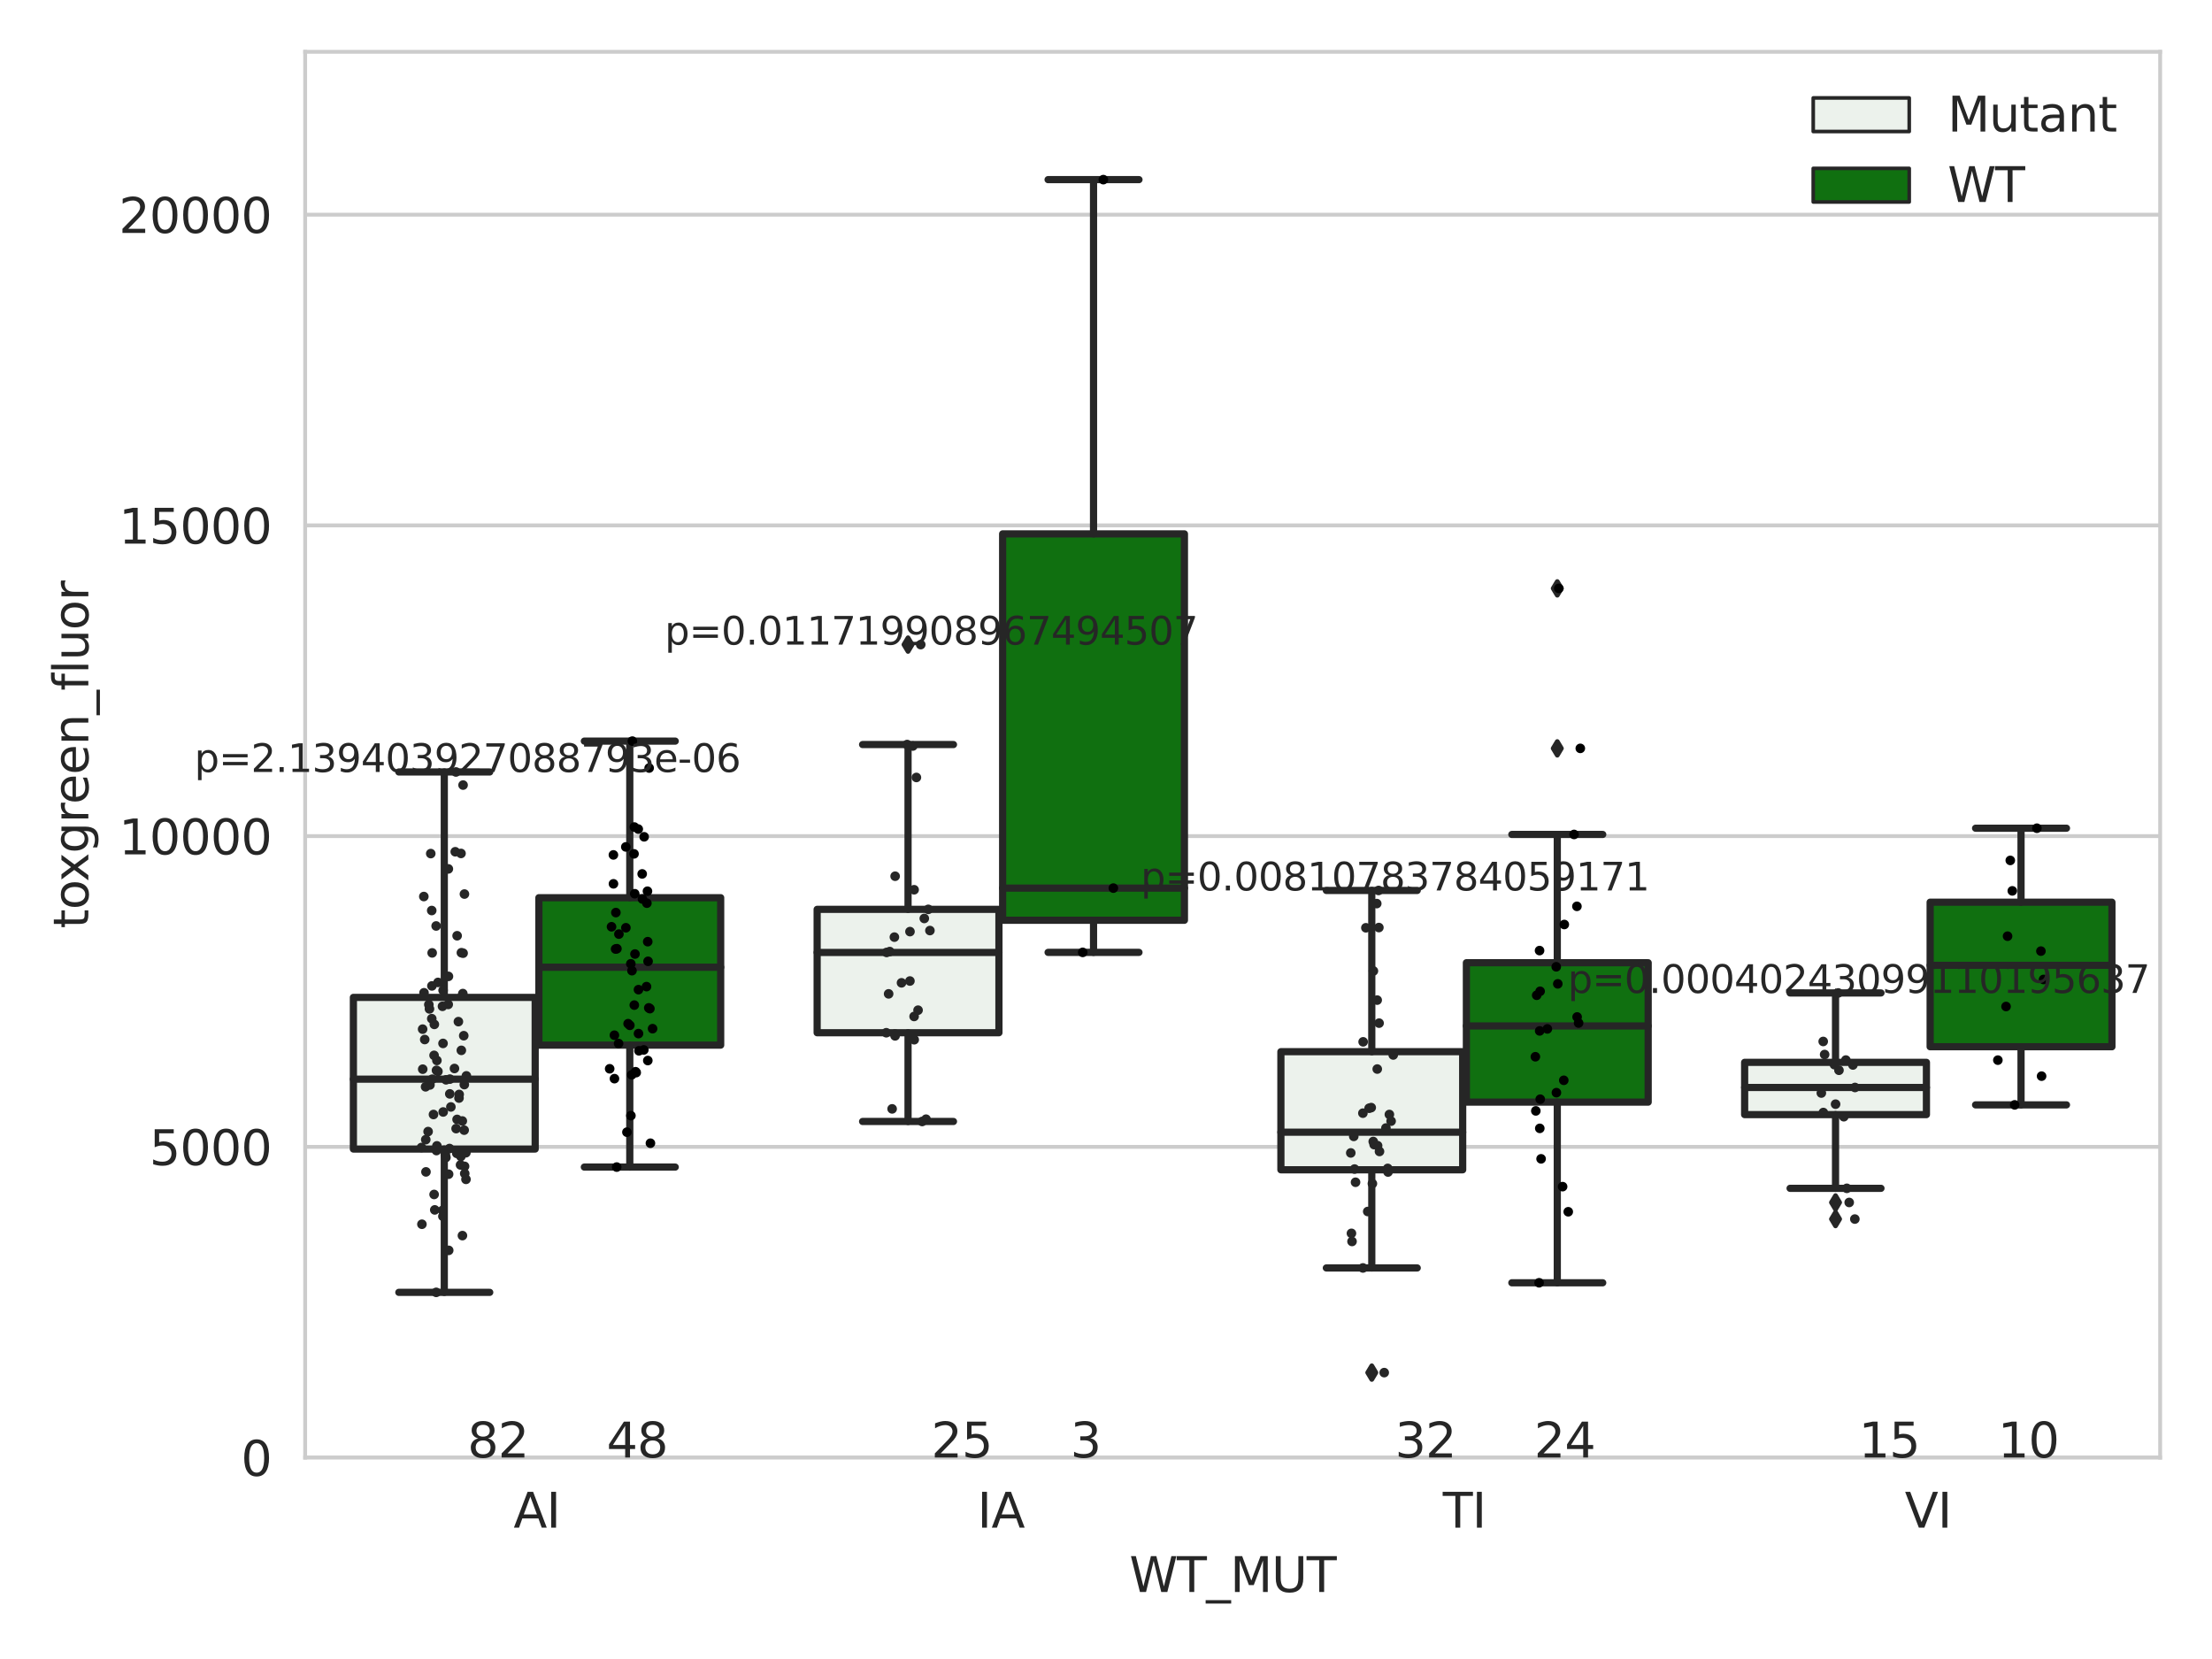 <?xml version="1.0" encoding="utf-8" standalone="no"?>
<!DOCTYPE svg PUBLIC "-//W3C//DTD SVG 1.1//EN"
  "http://www.w3.org/Graphics/SVG/1.1/DTD/svg11.dtd">
<svg xmlns:xlink="http://www.w3.org/1999/xlink" width="460.8pt" height="345.6pt" viewBox="0 0 460.8 345.6" xmlns="http://www.w3.org/2000/svg" version="1.1">
 <defs>
  <style type="text/css">*{stroke-linejoin: round; stroke-linecap: butt}</style>
 </defs>
 <g id="figure_1">
  <g id="patch_1">
   <path d="M 0 345.6 
L 460.8 345.6 
L 460.8 0 
L 0 0 
z
" style="fill: #ffffff"/>
  </g>
  <g id="axes_1">
   <g id="patch_2">
    <path d="M 63.571 303.64 
L 450 303.64 
L 450 10.8 
L 63.571 10.8 
z
" style="fill: #ffffff"/>
   </g>
   <g id="matplotlib.axis_1">
    <g id="xtick_1">
     <g id="text_1">
      <!-- AI -->
      <g style="fill: #262626" transform="translate(106.98 318.238)scale(0.1 -0.1)">
       <defs>
        <path id="DejaVuSans-41" d="M 2188 4044 
L 1331 1722 
L 3047 1722 
L 2188 4044 
z
M 1831 4666 
L 2547 4666 
L 4325 0 
L 3669 0 
L 3244 1197 
L 1141 1197 
L 716 0 
L 50 0 
L 1831 4666 
z
" transform="scale(0.016)"/>
        <path id="DejaVuSans-49" d="M 628 4666 
L 1259 4666 
L 1259 0 
L 628 0 
L 628 4666 
z
" transform="scale(0.016)"/>
       </defs>
       <use xlink:href="#DejaVuSans-41"/>
       <use xlink:href="#DejaVuSans-49" x="68.408"/>
      </g>
     </g>
    </g>
    <g id="xtick_2">
     <g id="text_2">
      <!-- IA -->
      <g style="fill: #262626" transform="translate(203.587 318.238)scale(0.1 -0.1)">
       <use xlink:href="#DejaVuSans-49"/>
       <use xlink:href="#DejaVuSans-41" x="29.492"/>
      </g>
     </g>
    </g>
    <g id="xtick_3">
     <g id="text_3">
      <!-- TI -->
      <g style="fill: #262626" transform="translate(300.56 318.238)scale(0.1 -0.1)">
       <defs>
        <path id="DejaVuSans-54" d="M -19 4666 
L 3928 4666 
L 3928 4134 
L 2272 4134 
L 2272 0 
L 1638 0 
L 1638 4134 
L -19 4134 
L -19 4666 
z
" transform="scale(0.016)"/>
       </defs>
       <use xlink:href="#DejaVuSans-54"/>
       <use xlink:href="#DejaVuSans-49" x="61.084"/>
      </g>
     </g>
    </g>
    <g id="xtick_4">
     <g id="text_4">
      <!-- VI -->
      <g style="fill: #262626" transform="translate(396.801 318.238)scale(0.1 -0.1)">
       <defs>
        <path id="DejaVuSans-56" d="M 1831 0 
L 50 4666 
L 709 4666 
L 2188 738 
L 3669 4666 
L 4325 4666 
L 2547 0 
L 1831 0 
z
" transform="scale(0.016)"/>
       </defs>
       <use xlink:href="#DejaVuSans-56"/>
       <use xlink:href="#DejaVuSans-49" x="68.408"/>
      </g>
     </g>
    </g>
    <g id="text_5">
     <!-- WT_MUT -->
     <g style="fill: #262626" transform="translate(235.261 331.638)scale(0.1 -0.1)">
      <defs>
       <path id="DejaVuSans-57" d="M 213 4666 
L 850 4666 
L 1831 722 
L 2809 4666 
L 3519 4666 
L 4500 722 
L 5478 4666 
L 6119 4666 
L 4947 0 
L 4153 0 
L 3169 4050 
L 2175 0 
L 1381 0 
L 213 4666 
z
" transform="scale(0.016)"/>
       <path id="DejaVuSans-5f" d="M 3263 -1063 
L 3263 -1509 
L -63 -1509 
L -63 -1063 
L 3263 -1063 
z
" transform="scale(0.016)"/>
       <path id="DejaVuSans-4d" d="M 628 4666 
L 1569 4666 
L 2759 1491 
L 3956 4666 
L 4897 4666 
L 4897 0 
L 4281 0 
L 4281 4097 
L 3078 897 
L 2444 897 
L 1241 4097 
L 1241 0 
L 628 0 
L 628 4666 
z
" transform="scale(0.016)"/>
       <path id="DejaVuSans-55" d="M 556 4666 
L 1191 4666 
L 1191 1831 
Q 1191 1081 1462 751 
Q 1734 422 2344 422 
Q 2950 422 3222 751 
Q 3494 1081 3494 1831 
L 3494 4666 
L 4128 4666 
L 4128 1753 
Q 4128 841 3676 375 
Q 3225 -91 2344 -91 
Q 1459 -91 1007 375 
Q 556 841 556 1753 
L 556 4666 
z
" transform="scale(0.016)"/>
      </defs>
      <use xlink:href="#DejaVuSans-57"/>
      <use xlink:href="#DejaVuSans-54" x="98.877"/>
      <use xlink:href="#DejaVuSans-5f" x="159.961"/>
      <use xlink:href="#DejaVuSans-4d" x="209.961"/>
      <use xlink:href="#DejaVuSans-55" x="296.24"/>
      <use xlink:href="#DejaVuSans-54" x="369.434"/>
     </g>
    </g>
   </g>
   <g id="matplotlib.axis_2">
    <g id="ytick_1">
     <g id="line2d_1">
      <path d="M 63.571 303.64 
L 450 303.64 
" clip-path="url(#p427dd23605)" style="fill: none; stroke: #cccccc; stroke-width: 0.8; stroke-linecap: round"/>
     </g>
     <g id="text_6">
      <!-- 0 -->
      <g style="fill: #262626" transform="translate(50.209 307.439)scale(0.1 -0.1)">
       <defs>
        <path id="DejaVuSans-30" d="M 2034 4250 
Q 1547 4250 1301 3770 
Q 1056 3291 1056 2328 
Q 1056 1369 1301 889 
Q 1547 409 2034 409 
Q 2525 409 2770 889 
Q 3016 1369 3016 2328 
Q 3016 3291 2770 3770 
Q 2525 4250 2034 4250 
z
M 2034 4750 
Q 2819 4750 3233 4129 
Q 3647 3509 3647 2328 
Q 3647 1150 3233 529 
Q 2819 -91 2034 -91 
Q 1250 -91 836 529 
Q 422 1150 422 2328 
Q 422 3509 836 4129 
Q 1250 4750 2034 4750 
z
" transform="scale(0.016)"/>
       </defs>
       <use xlink:href="#DejaVuSans-30"/>
      </g>
     </g>
    </g>
    <g id="ytick_2">
     <g id="line2d_2">
      <path d="M 63.571 238.91 
L 450 238.91 
" clip-path="url(#p427dd23605)" style="fill: none; stroke: #cccccc; stroke-width: 0.8; stroke-linecap: round"/>
     </g>
     <g id="text_7">
      <!-- 5000 -->
      <g style="fill: #262626" transform="translate(31.121 242.709)scale(0.1 -0.1)">
       <defs>
        <path id="DejaVuSans-35" d="M 691 4666 
L 3169 4666 
L 3169 4134 
L 1269 4134 
L 1269 2991 
Q 1406 3038 1543 3061 
Q 1681 3084 1819 3084 
Q 2600 3084 3056 2656 
Q 3513 2228 3513 1497 
Q 3513 744 3044 326 
Q 2575 -91 1722 -91 
Q 1428 -91 1123 -41 
Q 819 9 494 109 
L 494 744 
Q 775 591 1075 516 
Q 1375 441 1709 441 
Q 2250 441 2565 725 
Q 2881 1009 2881 1497 
Q 2881 1984 2565 2268 
Q 2250 2553 1709 2553 
Q 1456 2553 1204 2497 
Q 953 2441 691 2322 
L 691 4666 
z
" transform="scale(0.016)"/>
       </defs>
       <use xlink:href="#DejaVuSans-35"/>
       <use xlink:href="#DejaVuSans-30" x="63.623"/>
       <use xlink:href="#DejaVuSans-30" x="127.246"/>
       <use xlink:href="#DejaVuSans-30" x="190.869"/>
      </g>
     </g>
    </g>
    <g id="ytick_3">
     <g id="line2d_3">
      <path d="M 63.571 174.18 
L 450 174.18 
" clip-path="url(#p427dd23605)" style="fill: none; stroke: #cccccc; stroke-width: 0.8; stroke-linecap: round"/>
     </g>
     <g id="text_8">
      <!-- 10000 -->
      <g style="fill: #262626" transform="translate(24.759 177.979)scale(0.1 -0.1)">
       <defs>
        <path id="DejaVuSans-31" d="M 794 531 
L 1825 531 
L 1825 4091 
L 703 3866 
L 703 4441 
L 1819 4666 
L 2450 4666 
L 2450 531 
L 3481 531 
L 3481 0 
L 794 0 
L 794 531 
z
" transform="scale(0.016)"/>
       </defs>
       <use xlink:href="#DejaVuSans-31"/>
       <use xlink:href="#DejaVuSans-30" x="63.623"/>
       <use xlink:href="#DejaVuSans-30" x="127.246"/>
       <use xlink:href="#DejaVuSans-30" x="190.869"/>
       <use xlink:href="#DejaVuSans-30" x="254.492"/>
      </g>
     </g>
    </g>
    <g id="ytick_4">
     <g id="line2d_4">
      <path d="M 63.571 109.45 
L 450 109.45 
" clip-path="url(#p427dd23605)" style="fill: none; stroke: #cccccc; stroke-width: 0.8; stroke-linecap: round"/>
     </g>
     <g id="text_9">
      <!-- 15000 -->
      <g style="fill: #262626" transform="translate(24.759 113.249)scale(0.1 -0.1)">
       <use xlink:href="#DejaVuSans-31"/>
       <use xlink:href="#DejaVuSans-35" x="63.623"/>
       <use xlink:href="#DejaVuSans-30" x="127.246"/>
       <use xlink:href="#DejaVuSans-30" x="190.869"/>
       <use xlink:href="#DejaVuSans-30" x="254.492"/>
      </g>
     </g>
    </g>
    <g id="ytick_5">
     <g id="line2d_5">
      <path d="M 63.571 44.719 
L 450 44.719 
" clip-path="url(#p427dd23605)" style="fill: none; stroke: #cccccc; stroke-width: 0.8; stroke-linecap: round"/>
     </g>
     <g id="text_10">
      <!-- 20000 -->
      <g style="fill: #262626" transform="translate(24.759 48.519)scale(0.1 -0.1)">
       <defs>
        <path id="DejaVuSans-32" d="M 1228 531 
L 3431 531 
L 3431 0 
L 469 0 
L 469 531 
Q 828 903 1448 1529 
Q 2069 2156 2228 2338 
Q 2531 2678 2651 2914 
Q 2772 3150 2772 3378 
Q 2772 3750 2511 3984 
Q 2250 4219 1831 4219 
Q 1534 4219 1204 4116 
Q 875 4013 500 3803 
L 500 4441 
Q 881 4594 1212 4672 
Q 1544 4750 1819 4750 
Q 2544 4750 2975 4387 
Q 3406 4025 3406 3419 
Q 3406 3131 3298 2873 
Q 3191 2616 2906 2266 
Q 2828 2175 2409 1742 
Q 1991 1309 1228 531 
z
" transform="scale(0.016)"/>
       </defs>
       <use xlink:href="#DejaVuSans-32"/>
       <use xlink:href="#DejaVuSans-30" x="63.623"/>
       <use xlink:href="#DejaVuSans-30" x="127.246"/>
       <use xlink:href="#DejaVuSans-30" x="190.869"/>
       <use xlink:href="#DejaVuSans-30" x="254.492"/>
      </g>
     </g>
    </g>
    <g id="text_11">
     <!-- toxgreen_fluor -->
     <g style="fill: #262626" transform="translate(18.401 193.415)rotate(-90)scale(0.1 -0.1)">
      <defs>
       <path id="DejaVuSans-74" d="M 1172 4494 
L 1172 3500 
L 2356 3500 
L 2356 3053 
L 1172 3053 
L 1172 1153 
Q 1172 725 1289 603 
Q 1406 481 1766 481 
L 2356 481 
L 2356 0 
L 1766 0 
Q 1100 0 847 248 
Q 594 497 594 1153 
L 594 3053 
L 172 3053 
L 172 3500 
L 594 3500 
L 594 4494 
L 1172 4494 
z
" transform="scale(0.016)"/>
       <path id="DejaVuSans-6f" d="M 1959 3097 
Q 1497 3097 1228 2736 
Q 959 2375 959 1747 
Q 959 1119 1226 758 
Q 1494 397 1959 397 
Q 2419 397 2687 759 
Q 2956 1122 2956 1747 
Q 2956 2369 2687 2733 
Q 2419 3097 1959 3097 
z
M 1959 3584 
Q 2709 3584 3137 3096 
Q 3566 2609 3566 1747 
Q 3566 888 3137 398 
Q 2709 -91 1959 -91 
Q 1206 -91 779 398 
Q 353 888 353 1747 
Q 353 2609 779 3096 
Q 1206 3584 1959 3584 
z
" transform="scale(0.016)"/>
       <path id="DejaVuSans-78" d="M 3513 3500 
L 2247 1797 
L 3578 0 
L 2900 0 
L 1881 1375 
L 863 0 
L 184 0 
L 1544 1831 
L 300 3500 
L 978 3500 
L 1906 2253 
L 2834 3500 
L 3513 3500 
z
" transform="scale(0.016)"/>
       <path id="DejaVuSans-67" d="M 2906 1791 
Q 2906 2416 2648 2759 
Q 2391 3103 1925 3103 
Q 1463 3103 1205 2759 
Q 947 2416 947 1791 
Q 947 1169 1205 825 
Q 1463 481 1925 481 
Q 2391 481 2648 825 
Q 2906 1169 2906 1791 
z
M 3481 434 
Q 3481 -459 3084 -895 
Q 2688 -1331 1869 -1331 
Q 1566 -1331 1297 -1286 
Q 1028 -1241 775 -1147 
L 775 -588 
Q 1028 -725 1275 -790 
Q 1522 -856 1778 -856 
Q 2344 -856 2625 -561 
Q 2906 -266 2906 331 
L 2906 616 
Q 2728 306 2450 153 
Q 2172 0 1784 0 
Q 1141 0 747 490 
Q 353 981 353 1791 
Q 353 2603 747 3093 
Q 1141 3584 1784 3584 
Q 2172 3584 2450 3431 
Q 2728 3278 2906 2969 
L 2906 3500 
L 3481 3500 
L 3481 434 
z
" transform="scale(0.016)"/>
       <path id="DejaVuSans-72" d="M 2631 2963 
Q 2534 3019 2420 3045 
Q 2306 3072 2169 3072 
Q 1681 3072 1420 2755 
Q 1159 2438 1159 1844 
L 1159 0 
L 581 0 
L 581 3500 
L 1159 3500 
L 1159 2956 
Q 1341 3275 1631 3429 
Q 1922 3584 2338 3584 
Q 2397 3584 2469 3576 
Q 2541 3569 2628 3553 
L 2631 2963 
z
" transform="scale(0.016)"/>
       <path id="DejaVuSans-65" d="M 3597 1894 
L 3597 1613 
L 953 1613 
Q 991 1019 1311 708 
Q 1631 397 2203 397 
Q 2534 397 2845 478 
Q 3156 559 3463 722 
L 3463 178 
Q 3153 47 2828 -22 
Q 2503 -91 2169 -91 
Q 1331 -91 842 396 
Q 353 884 353 1716 
Q 353 2575 817 3079 
Q 1281 3584 2069 3584 
Q 2775 3584 3186 3129 
Q 3597 2675 3597 1894 
z
M 3022 2063 
Q 3016 2534 2758 2815 
Q 2500 3097 2075 3097 
Q 1594 3097 1305 2825 
Q 1016 2553 972 2059 
L 3022 2063 
z
" transform="scale(0.016)"/>
       <path id="DejaVuSans-6e" d="M 3513 2113 
L 3513 0 
L 2938 0 
L 2938 2094 
Q 2938 2591 2744 2837 
Q 2550 3084 2163 3084 
Q 1697 3084 1428 2787 
Q 1159 2491 1159 1978 
L 1159 0 
L 581 0 
L 581 3500 
L 1159 3500 
L 1159 2956 
Q 1366 3272 1645 3428 
Q 1925 3584 2291 3584 
Q 2894 3584 3203 3211 
Q 3513 2838 3513 2113 
z
" transform="scale(0.016)"/>
       <path id="DejaVuSans-66" d="M 2375 4863 
L 2375 4384 
L 1825 4384 
Q 1516 4384 1395 4259 
Q 1275 4134 1275 3809 
L 1275 3500 
L 2222 3500 
L 2222 3053 
L 1275 3053 
L 1275 0 
L 697 0 
L 697 3053 
L 147 3053 
L 147 3500 
L 697 3500 
L 697 3744 
Q 697 4328 969 4595 
Q 1241 4863 1831 4863 
L 2375 4863 
z
" transform="scale(0.016)"/>
       <path id="DejaVuSans-6c" d="M 603 4863 
L 1178 4863 
L 1178 0 
L 603 0 
L 603 4863 
z
" transform="scale(0.016)"/>
       <path id="DejaVuSans-75" d="M 544 1381 
L 544 3500 
L 1119 3500 
L 1119 1403 
Q 1119 906 1312 657 
Q 1506 409 1894 409 
Q 2359 409 2629 706 
Q 2900 1003 2900 1516 
L 2900 3500 
L 3475 3500 
L 3475 0 
L 2900 0 
L 2900 538 
Q 2691 219 2414 64 
Q 2138 -91 1772 -91 
Q 1169 -91 856 284 
Q 544 659 544 1381 
z
M 1991 3584 
L 1991 3584 
z
" transform="scale(0.016)"/>
      </defs>
      <use xlink:href="#DejaVuSans-74"/>
      <use xlink:href="#DejaVuSans-6f" x="39.209"/>
      <use xlink:href="#DejaVuSans-78" x="97.266"/>
      <use xlink:href="#DejaVuSans-67" x="156.445"/>
      <use xlink:href="#DejaVuSans-72" x="219.922"/>
      <use xlink:href="#DejaVuSans-65" x="258.785"/>
      <use xlink:href="#DejaVuSans-65" x="320.309"/>
      <use xlink:href="#DejaVuSans-6e" x="381.832"/>
      <use xlink:href="#DejaVuSans-5f" x="445.211"/>
      <use xlink:href="#DejaVuSans-66" x="495.211"/>
      <use xlink:href="#DejaVuSans-6c" x="530.416"/>
      <use xlink:href="#DejaVuSans-75" x="558.199"/>
      <use xlink:href="#DejaVuSans-6f" x="621.578"/>
      <use xlink:href="#DejaVuSans-72" x="682.76"/>
     </g>
    </g>
   </g>
   <g id="patch_3">
    <path d="M 73.618 239.366 
L 111.488 239.366 
L 111.488 207.773 
L 73.618 207.773 
L 73.618 239.366 
z
" clip-path="url(#p427dd23605)" style="fill: #ecf2ec; stroke: #262626; stroke-width: 1.5; stroke-linejoin: miter"/>
   </g>
   <g id="patch_4">
    <path d="M 112.261 217.718 
L 150.131 217.718 
L 150.131 187.006 
L 112.261 187.006 
L 112.261 217.718 
z
" clip-path="url(#p427dd23605)" style="fill: #107010; stroke: #262626; stroke-width: 1.5; stroke-linejoin: miter"/>
   </g>
   <g id="patch_5">
    <path d="M 170.226 215.137 
L 208.096 215.137 
L 208.096 189.435 
L 170.226 189.435 
L 170.226 215.137 
z
" clip-path="url(#p427dd23605)" style="fill: #ecf2ec; stroke: #262626; stroke-width: 1.5; stroke-linejoin: miter"/>
   </g>
   <g id="patch_6">
    <path d="M 208.868 191.703 
L 246.738 191.703 
L 246.738 111.216 
L 208.868 111.216 
L 208.868 191.703 
z
" clip-path="url(#p427dd23605)" style="fill: #107010; stroke: #262626; stroke-width: 1.5; stroke-linejoin: miter"/>
   </g>
   <g id="patch_7">
    <path d="M 266.833 243.689 
L 304.703 243.689 
L 304.703 219.086 
L 266.833 219.086 
L 266.833 243.689 
z
" clip-path="url(#p427dd23605)" style="fill: #ecf2ec; stroke: #262626; stroke-width: 1.5; stroke-linejoin: miter"/>
   </g>
   <g id="patch_8">
    <path d="M 305.476 229.593 
L 343.346 229.593 
L 343.346 200.555 
L 305.476 200.555 
L 305.476 229.593 
z
" clip-path="url(#p427dd23605)" style="fill: #107010; stroke: #262626; stroke-width: 1.5; stroke-linejoin: miter"/>
   </g>
   <g id="patch_9">
    <path d="M 363.44 232.195 
L 401.31 232.195 
L 401.31 221.307 
L 363.44 221.307 
L 363.44 232.195 
z
" clip-path="url(#p427dd23605)" style="fill: #ecf2ec; stroke: #262626; stroke-width: 1.5; stroke-linejoin: miter"/>
   </g>
   <g id="patch_10">
    <path d="M 402.083 218.054 
L 439.953 218.054 
L 439.953 187.944 
L 402.083 187.944 
L 402.083 218.054 
z
" clip-path="url(#p427dd23605)" style="fill: #107010; stroke: #262626; stroke-width: 1.5; stroke-linejoin: miter"/>
   </g>
   <g id="patch_11">
    <path d="M 111.875 303.64 
L 111.875 303.64 
L 111.875 303.64 
L 111.875 303.64 
z
" clip-path="url(#p427dd23605)" style="fill: #ecf2ec; stroke: #262626; stroke-width: 0.75; stroke-linejoin: miter"/>
   </g>
   <g id="patch_12">
    <path d="M 111.875 303.64 
L 111.875 303.64 
L 111.875 303.64 
L 111.875 303.64 
z
" clip-path="url(#p427dd23605)" style="fill: #107010; stroke: #262626; stroke-width: 0.75; stroke-linejoin: miter"/>
   </g>
   <g id="PathCollection_1"/>
   <g id="PathCollection_2"/>
   <g id="line2d_6">
    <path d="M 92.553 239.366 
L 92.553 269.221 
" clip-path="url(#p427dd23605)" style="fill: none; stroke: #262626; stroke-width: 1.5; stroke-linecap: round"/>
   </g>
   <g id="line2d_7">
    <path d="M 92.553 207.773 
L 92.553 160.816 
" clip-path="url(#p427dd23605)" style="fill: none; stroke: #262626; stroke-width: 1.5; stroke-linecap: round"/>
   </g>
   <g id="line2d_8">
    <path d="M 83.086 269.221 
L 102.021 269.221 
" clip-path="url(#p427dd23605)" style="fill: none; stroke: #262626; stroke-width: 1.5; stroke-linecap: round"/>
   </g>
   <g id="line2d_9">
    <path d="M 83.086 160.816 
L 102.021 160.816 
" clip-path="url(#p427dd23605)" style="fill: none; stroke: #262626; stroke-width: 1.5; stroke-linecap: round"/>
   </g>
   <g id="line2d_10"/>
   <g id="line2d_11">
    <path d="M 131.196 217.718 
L 131.196 243.123 
" clip-path="url(#p427dd23605)" style="fill: none; stroke: #262626; stroke-width: 1.5; stroke-linecap: round"/>
   </g>
   <g id="line2d_12">
    <path d="M 131.196 187.006 
L 131.196 154.387 
" clip-path="url(#p427dd23605)" style="fill: none; stroke: #262626; stroke-width: 1.5; stroke-linecap: round"/>
   </g>
   <g id="line2d_13">
    <path d="M 121.729 243.123 
L 140.664 243.123 
" clip-path="url(#p427dd23605)" style="fill: none; stroke: #262626; stroke-width: 1.5; stroke-linecap: round"/>
   </g>
   <g id="line2d_14">
    <path d="M 121.729 154.387 
L 140.664 154.387 
" clip-path="url(#p427dd23605)" style="fill: none; stroke: #262626; stroke-width: 1.5; stroke-linecap: round"/>
   </g>
   <g id="line2d_15"/>
   <g id="line2d_16">
    <path d="M 189.161 215.137 
L 189.161 233.624 
" clip-path="url(#p427dd23605)" style="fill: none; stroke: #262626; stroke-width: 1.5; stroke-linecap: round"/>
   </g>
   <g id="line2d_17">
    <path d="M 189.161 189.435 
L 189.161 155.104 
" clip-path="url(#p427dd23605)" style="fill: none; stroke: #262626; stroke-width: 1.5; stroke-linecap: round"/>
   </g>
   <g id="line2d_18">
    <path d="M 179.693 233.624 
L 198.628 233.624 
" clip-path="url(#p427dd23605)" style="fill: none; stroke: #262626; stroke-width: 1.5; stroke-linecap: round"/>
   </g>
   <g id="line2d_19">
    <path d="M 179.693 155.104 
L 198.628 155.104 
" clip-path="url(#p427dd23605)" style="fill: none; stroke: #262626; stroke-width: 1.5; stroke-linecap: round"/>
   </g>
   <g id="line2d_20">
    <defs>
     <path id="m29be16ef6c" d="M -0 1.414 
L 0.849 0 
L 0 -1.414 
L -0.849 -0 
z
" style="stroke: #262626; stroke-linejoin: miter"/>
    </defs>
    <g clip-path="url(#p427dd23605)">
     <use xlink:href="#m29be16ef6c" x="189.161" y="134.282" style="fill: #262626; stroke: #262626; stroke-linejoin: miter"/>
    </g>
   </g>
   <g id="line2d_21">
    <path d="M 227.803 191.703 
L 227.803 198.396 
" clip-path="url(#p427dd23605)" style="fill: none; stroke: #262626; stroke-width: 1.5; stroke-linecap: round"/>
   </g>
   <g id="line2d_22">
    <path d="M 227.803 111.216 
L 227.803 37.422 
" clip-path="url(#p427dd23605)" style="fill: none; stroke: #262626; stroke-width: 1.5; stroke-linecap: round"/>
   </g>
   <g id="line2d_23">
    <path d="M 218.336 198.396 
L 237.271 198.396 
" clip-path="url(#p427dd23605)" style="fill: none; stroke: #262626; stroke-width: 1.5; stroke-linecap: round"/>
   </g>
   <g id="line2d_24">
    <path d="M 218.336 37.422 
L 237.271 37.422 
" clip-path="url(#p427dd23605)" style="fill: none; stroke: #262626; stroke-width: 1.5; stroke-linecap: round"/>
   </g>
   <g id="line2d_25"/>
   <g id="line2d_26">
    <path d="M 285.768 243.689 
L 285.768 264.136 
" clip-path="url(#p427dd23605)" style="fill: none; stroke: #262626; stroke-width: 1.5; stroke-linecap: round"/>
   </g>
   <g id="line2d_27">
    <path d="M 285.768 219.086 
L 285.768 185.498 
" clip-path="url(#p427dd23605)" style="fill: none; stroke: #262626; stroke-width: 1.5; stroke-linecap: round"/>
   </g>
   <g id="line2d_28">
    <path d="M 276.3 264.136 
L 295.235 264.136 
" clip-path="url(#p427dd23605)" style="fill: none; stroke: #262626; stroke-width: 1.5; stroke-linecap: round"/>
   </g>
   <g id="line2d_29">
    <path d="M 276.3 185.498 
L 295.235 185.498 
" clip-path="url(#p427dd23605)" style="fill: none; stroke: #262626; stroke-width: 1.5; stroke-linecap: round"/>
   </g>
   <g id="line2d_30">
    <g clip-path="url(#p427dd23605)">
     <use xlink:href="#m29be16ef6c" x="285.768" y="285.94" style="fill: #262626; stroke: #262626; stroke-linejoin: miter"/>
    </g>
   </g>
   <g id="line2d_31">
    <path d="M 324.411 229.593 
L 324.411 267.226 
" clip-path="url(#p427dd23605)" style="fill: none; stroke: #262626; stroke-width: 1.5; stroke-linecap: round"/>
   </g>
   <g id="line2d_32">
    <path d="M 324.411 200.555 
L 324.411 173.831 
" clip-path="url(#p427dd23605)" style="fill: none; stroke: #262626; stroke-width: 1.5; stroke-linecap: round"/>
   </g>
   <g id="line2d_33">
    <path d="M 314.943 267.226 
L 333.878 267.226 
" clip-path="url(#p427dd23605)" style="fill: none; stroke: #262626; stroke-width: 1.5; stroke-linecap: round"/>
   </g>
   <g id="line2d_34">
    <path d="M 314.943 173.831 
L 333.878 173.831 
" clip-path="url(#p427dd23605)" style="fill: none; stroke: #262626; stroke-width: 1.5; stroke-linecap: round"/>
   </g>
   <g id="line2d_35">
    <g clip-path="url(#p427dd23605)">
     <use xlink:href="#m29be16ef6c" x="324.411" y="155.9" style="fill: #262626; stroke: #262626; stroke-linejoin: miter"/>
     <use xlink:href="#m29be16ef6c" x="324.411" y="122.572" style="fill: #262626; stroke: #262626; stroke-linejoin: miter"/>
    </g>
   </g>
   <g id="line2d_36">
    <path d="M 382.375 232.195 
L 382.375 247.55 
" clip-path="url(#p427dd23605)" style="fill: none; stroke: #262626; stroke-width: 1.5; stroke-linecap: round"/>
   </g>
   <g id="line2d_37">
    <path d="M 382.375 221.307 
L 382.375 206.85 
" clip-path="url(#p427dd23605)" style="fill: none; stroke: #262626; stroke-width: 1.5; stroke-linecap: round"/>
   </g>
   <g id="line2d_38">
    <path d="M 372.907 247.55 
L 391.842 247.55 
" clip-path="url(#p427dd23605)" style="fill: none; stroke: #262626; stroke-width: 1.5; stroke-linecap: round"/>
   </g>
   <g id="line2d_39">
    <path d="M 372.907 206.85 
L 391.842 206.85 
" clip-path="url(#p427dd23605)" style="fill: none; stroke: #262626; stroke-width: 1.5; stroke-linecap: round"/>
   </g>
   <g id="line2d_40">
    <g clip-path="url(#p427dd23605)">
     <use xlink:href="#m29be16ef6c" x="382.375" y="253.953" style="fill: #262626; stroke: #262626; stroke-linejoin: miter"/>
     <use xlink:href="#m29be16ef6c" x="382.375" y="250.494" style="fill: #262626; stroke: #262626; stroke-linejoin: miter"/>
    </g>
   </g>
   <g id="line2d_41">
    <path d="M 421.018 218.054 
L 421.018 230.165 
" clip-path="url(#p427dd23605)" style="fill: none; stroke: #262626; stroke-width: 1.5; stroke-linecap: round"/>
   </g>
   <g id="line2d_42">
    <path d="M 421.018 187.944 
L 421.018 172.532 
" clip-path="url(#p427dd23605)" style="fill: none; stroke: #262626; stroke-width: 1.5; stroke-linecap: round"/>
   </g>
   <g id="line2d_43">
    <path d="M 411.55 230.165 
L 430.485 230.165 
" clip-path="url(#p427dd23605)" style="fill: none; stroke: #262626; stroke-width: 1.5; stroke-linecap: round"/>
   </g>
   <g id="line2d_44">
    <path d="M 411.55 172.532 
L 430.485 172.532 
" clip-path="url(#p427dd23605)" style="fill: none; stroke: #262626; stroke-width: 1.5; stroke-linecap: round"/>
   </g>
   <g id="line2d_45"/>
   <g id="line2d_46">
    <path d="M 73.618 224.809 
L 111.488 224.809 
" clip-path="url(#p427dd23605)" style="fill: none; stroke: #262626; stroke-width: 1.5; stroke-linecap: round"/>
   </g>
   <g id="line2d_47">
    <path d="M 112.261 201.493 
L 150.131 201.493 
" clip-path="url(#p427dd23605)" style="fill: none; stroke: #262626; stroke-width: 1.5; stroke-linecap: round"/>
   </g>
   <g id="line2d_48">
    <path d="M 170.226 198.41 
L 208.096 198.41 
" clip-path="url(#p427dd23605)" style="fill: none; stroke: #262626; stroke-width: 1.5; stroke-linecap: round"/>
   </g>
   <g id="line2d_49">
    <path d="M 208.868 185.009 
L 246.738 185.009 
" clip-path="url(#p427dd23605)" style="fill: none; stroke: #262626; stroke-width: 1.5; stroke-linecap: round"/>
   </g>
   <g id="line2d_50">
    <path d="M 266.833 235.86 
L 304.703 235.86 
" clip-path="url(#p427dd23605)" style="fill: none; stroke: #262626; stroke-width: 1.5; stroke-linecap: round"/>
   </g>
   <g id="line2d_51">
    <path d="M 305.476 213.728 
L 343.346 213.728 
" clip-path="url(#p427dd23605)" style="fill: none; stroke: #262626; stroke-width: 1.5; stroke-linecap: round"/>
   </g>
   <g id="line2d_52">
    <path d="M 363.44 226.541 
L 401.31 226.541 
" clip-path="url(#p427dd23605)" style="fill: none; stroke: #262626; stroke-width: 1.5; stroke-linecap: round"/>
   </g>
   <g id="line2d_53">
    <path d="M 402.083 201.088 
L 439.953 201.088 
" clip-path="url(#p427dd23605)" style="fill: none; stroke: #262626; stroke-width: 1.5; stroke-linecap: round"/>
   </g>
   <g id="patch_13">
    <path d="M 63.571 303.64 
L 63.571 10.8 
" style="fill: none; stroke: #cccccc; stroke-width: 0.8; stroke-linejoin: miter; stroke-linecap: square"/>
   </g>
   <g id="patch_14">
    <path d="M 450 303.64 
L 450 10.8 
" style="fill: none; stroke: #cccccc; stroke-width: 0.8; stroke-linejoin: miter; stroke-linecap: square"/>
   </g>
   <g id="patch_15">
    <path d="M 63.571 303.64 
L 450 303.64 
" style="fill: none; stroke: #cccccc; stroke-width: 0.8; stroke-linejoin: miter; stroke-linecap: square"/>
   </g>
   <g id="patch_16">
    <path d="M 63.571 10.8 
L 450 10.8 
" style="fill: none; stroke: #cccccc; stroke-width: 0.8; stroke-linejoin: miter; stroke-linecap: square"/>
   </g>
   <g id="PathCollection_3">
    <defs>
     <path id="C0_0_3265c1515b" d="M 0 1 
C 0.265 1 0.52 0.895 0.707 0.707 
C 0.895 0.52 1 0.265 1 -0 
C 1 -0.265 0.895 -0.52 0.707 -0.707 
C 0.52 -0.895 0.265 -1 0 -1 
C -0.265 -1 -0.52 -0.895 -0.707 -0.707 
C -0.895 -0.52 -1 -0.265 -1 0 
C -1 0.265 -0.895 0.52 -0.707 0.707 
C -0.52 0.895 -0.265 1 0 1 
z
"/>
    </defs>
    <g clip-path="url(#p427dd23605)">
     <use xlink:href="#C0_0_3265c1515b" x="91.229" y="223.198" style="fill: #262626"/>
    </g>
    <g clip-path="url(#p427dd23605)">
     <use xlink:href="#C0_0_3265c1515b" x="88.696" y="237.408" style="fill: #262626"/>
    </g>
    <g clip-path="url(#p427dd23605)">
     <use xlink:href="#C0_0_3265c1515b" x="92.214" y="252.129" style="fill: #262626"/>
    </g>
    <g clip-path="url(#p427dd23605)">
     <use xlink:href="#C0_0_3265c1515b" x="87.893" y="255.031" style="fill: #262626"/>
    </g>
    <g clip-path="url(#p427dd23605)">
     <use xlink:href="#C0_0_3265c1515b" x="91.247" y="204.656" style="fill: #262626"/>
    </g>
    <g clip-path="url(#p427dd23605)">
     <use xlink:href="#C0_0_3265c1515b" x="93.399" y="181.01" style="fill: #262626"/>
    </g>
    <g clip-path="url(#p427dd23605)">
     <use xlink:href="#C0_0_3265c1515b" x="92.323" y="231.643" style="fill: #262626"/>
    </g>
    <g clip-path="url(#p427dd23605)">
     <use xlink:href="#C0_0_3265c1515b" x="95.227" y="194.935" style="fill: #262626"/>
    </g>
    <g clip-path="url(#p427dd23605)">
     <use xlink:href="#C0_0_3265c1515b" x="93.642" y="239.256" style="fill: #262626"/>
    </g>
    <g clip-path="url(#p427dd23605)">
     <use xlink:href="#C0_0_3265c1515b" x="90.857" y="192.896" style="fill: #262626"/>
    </g>
    <g clip-path="url(#p427dd23605)">
     <use xlink:href="#C0_0_3265c1515b" x="91.016" y="238.705" style="fill: #262626"/>
    </g>
    <g clip-path="url(#p427dd23605)">
     <use xlink:href="#C0_0_3265c1515b" x="97.157" y="224.122" style="fill: #262626"/>
    </g>
    <g clip-path="url(#p427dd23605)">
     <use xlink:href="#C0_0_3265c1515b" x="90.435" y="248.827" style="fill: #262626"/>
    </g>
    <g clip-path="url(#p427dd23605)">
     <use xlink:href="#C0_0_3265c1515b" x="88.656" y="226.401" style="fill: #262626"/>
    </g>
    <g clip-path="url(#p427dd23605)">
     <use xlink:href="#C0_0_3265c1515b" x="94.982" y="160.816" style="fill: #262626"/>
    </g>
    <g clip-path="url(#p427dd23605)">
     <use xlink:href="#C0_0_3265c1515b" x="95.492" y="212.823" style="fill: #262626"/>
    </g>
    <g clip-path="url(#p427dd23605)">
     <use xlink:href="#C0_0_3265c1515b" x="89.466" y="210.175" style="fill: #262626"/>
    </g>
    <g clip-path="url(#p427dd23605)">
     <use xlink:href="#C0_0_3265c1515b" x="92.178" y="209.634" style="fill: #262626"/>
    </g>
    <g clip-path="url(#p427dd23605)">
     <use xlink:href="#C0_0_3265c1515b" x="95.619" y="228.747" style="fill: #262626"/>
    </g>
    <g clip-path="url(#p427dd23605)">
     <use xlink:href="#C0_0_3265c1515b" x="92.264" y="253.378" style="fill: #262626"/>
    </g>
    <g clip-path="url(#p427dd23605)">
     <use xlink:href="#C0_0_3265c1515b" x="91.013" y="220.914" style="fill: #262626"/>
    </g>
    <g clip-path="url(#p427dd23605)">
     <use xlink:href="#C0_0_3265c1515b" x="88.04" y="214.391" style="fill: #262626"/>
    </g>
    <g clip-path="url(#p427dd23605)">
     <use xlink:href="#C0_0_3265c1515b" x="96.414" y="206.98" style="fill: #262626"/>
    </g>
    <g clip-path="url(#p427dd23605)">
     <use xlink:href="#C0_0_3265c1515b" x="97.073" y="245.68" style="fill: #262626"/>
    </g>
    <g clip-path="url(#p427dd23605)">
     <use xlink:href="#C0_0_3265c1515b" x="93.474" y="260.475" style="fill: #262626"/>
    </g>
    <g clip-path="url(#p427dd23605)">
     <use xlink:href="#C0_0_3265c1515b" x="87.798" y="239.046" style="fill: #262626"/>
    </g>
    <g clip-path="url(#p427dd23605)">
     <use xlink:href="#C0_0_3265c1515b" x="89.568" y="226.013" style="fill: #262626"/>
    </g>
    <g clip-path="url(#p427dd23605)">
     <use xlink:href="#C0_0_3265c1515b" x="90.048" y="224.817" style="fill: #262626"/>
    </g>
    <g clip-path="url(#p427dd23605)">
     <use xlink:href="#C0_0_3265c1515b" x="89.734" y="177.818" style="fill: #262626"/>
    </g>
    <g clip-path="url(#p427dd23605)">
     <use xlink:href="#C0_0_3265c1515b" x="93.699" y="227.878" style="fill: #262626"/>
    </g>
    <g clip-path="url(#p427dd23605)">
     <use xlink:href="#C0_0_3265c1515b" x="90.873" y="269.221" style="fill: #262626"/>
    </g>
    <g clip-path="url(#p427dd23605)">
     <use xlink:href="#C0_0_3265c1515b" x="96.725" y="225.941" style="fill: #262626"/>
    </g>
    <g clip-path="url(#p427dd23605)">
     <use xlink:href="#C0_0_3265c1515b" x="92.919" y="224.945" style="fill: #262626"/>
    </g>
    <g clip-path="url(#p427dd23605)">
     <use xlink:href="#C0_0_3265c1515b" x="89.936" y="189.678" style="fill: #262626"/>
    </g>
    <g clip-path="url(#p427dd23605)">
     <use xlink:href="#C0_0_3265c1515b" x="88.292" y="186.764" style="fill: #262626"/>
    </g>
    <g clip-path="url(#p427dd23605)">
     <use xlink:href="#C0_0_3265c1515b" x="96.813" y="244.472" style="fill: #262626"/>
    </g>
    <g clip-path="url(#p427dd23605)">
     <use xlink:href="#C0_0_3265c1515b" x="96.308" y="233.521" style="fill: #262626"/>
    </g>
    <g clip-path="url(#p427dd23605)">
     <use xlink:href="#C0_0_3265c1515b" x="95.157" y="240.262" style="fill: #262626"/>
    </g>
    <g clip-path="url(#p427dd23605)">
     <use xlink:href="#C0_0_3265c1515b" x="96.106" y="218.807" style="fill: #262626"/>
    </g>
    <g clip-path="url(#p427dd23605)">
     <use xlink:href="#C0_0_3265c1515b" x="94.836" y="177.436" style="fill: #262626"/>
    </g>
    <g clip-path="url(#p427dd23605)">
     <use xlink:href="#C0_0_3265c1515b" x="91.111" y="239.403" style="fill: #262626"/>
    </g>
    <g clip-path="url(#p427dd23605)">
     <use xlink:href="#C0_0_3265c1515b" x="90.029" y="198.504" style="fill: #262626"/>
    </g>
    <g clip-path="url(#p427dd23605)">
     <use xlink:href="#C0_0_3265c1515b" x="96.466" y="163.544" style="fill: #262626"/>
    </g>
    <g clip-path="url(#p427dd23605)">
     <use xlink:href="#C0_0_3265c1515b" x="90.926" y="222.974" style="fill: #262626"/>
    </g>
    <g clip-path="url(#p427dd23605)">
     <use xlink:href="#C0_0_3265c1515b" x="92.291" y="217.363" style="fill: #262626"/>
    </g>
    <g clip-path="url(#p427dd23605)">
     <use xlink:href="#C0_0_3265c1515b" x="88.737" y="244.125" style="fill: #262626"/>
    </g>
    <g clip-path="url(#p427dd23605)">
     <use xlink:href="#C0_0_3265c1515b" x="89.976" y="205.382" style="fill: #262626"/>
    </g>
    <g clip-path="url(#p427dd23605)">
     <use xlink:href="#C0_0_3265c1515b" x="96.473" y="198.563" style="fill: #262626"/>
    </g>
    <g clip-path="url(#p427dd23605)">
     <use xlink:href="#C0_0_3265c1515b" x="96.008" y="240.903" style="fill: #262626"/>
    </g>
    <g clip-path="url(#p427dd23605)">
     <use xlink:href="#C0_0_3265c1515b" x="88.479" y="216.554" style="fill: #262626"/>
    </g>
    <g clip-path="url(#p427dd23605)">
     <use xlink:href="#C0_0_3265c1515b" x="88.062" y="222.73" style="fill: #262626"/>
    </g>
    <g clip-path="url(#p427dd23605)">
     <use xlink:href="#C0_0_3265c1515b" x="97.057" y="240.139" style="fill: #262626"/>
    </g>
    <g clip-path="url(#p427dd23605)">
     <use xlink:href="#C0_0_3265c1515b" x="93.372" y="209.242" style="fill: #262626"/>
    </g>
    <g clip-path="url(#p427dd23605)">
     <use xlink:href="#C0_0_3265c1515b" x="90.304" y="232.171" style="fill: #262626"/>
    </g>
    <g clip-path="url(#p427dd23605)">
     <use xlink:href="#C0_0_3265c1515b" x="92.305" y="206.31" style="fill: #262626"/>
    </g>
    <g clip-path="url(#p427dd23605)">
     <use xlink:href="#C0_0_3265c1515b" x="96.387" y="207.283" style="fill: #262626"/>
    </g>
    <g clip-path="url(#p427dd23605)">
     <use xlink:href="#C0_0_3265c1515b" x="90.923" y="239.683" style="fill: #262626"/>
    </g>
    <g clip-path="url(#p427dd23605)">
     <use xlink:href="#C0_0_3265c1515b" x="95.018" y="235.109" style="fill: #262626"/>
    </g>
    <g clip-path="url(#p427dd23605)">
     <use xlink:href="#C0_0_3265c1515b" x="90.572" y="252.042" style="fill: #262626"/>
    </g>
    <g clip-path="url(#p427dd23605)">
     <use xlink:href="#C0_0_3265c1515b" x="93.924" y="230.597" style="fill: #262626"/>
    </g>
    <g clip-path="url(#p427dd23605)">
     <use xlink:href="#C0_0_3265c1515b" x="96.693" y="235.429" style="fill: #262626"/>
    </g>
    <g clip-path="url(#p427dd23605)">
     <use xlink:href="#C0_0_3265c1515b" x="93.42" y="203.397" style="fill: #262626"/>
    </g>
    <g clip-path="url(#p427dd23605)">
     <use xlink:href="#C0_0_3265c1515b" x="92.774" y="240.506" style="fill: #262626"/>
    </g>
    <g clip-path="url(#p427dd23605)">
     <use xlink:href="#C0_0_3265c1515b" x="95.22" y="233.195" style="fill: #262626"/>
    </g>
    <g clip-path="url(#p427dd23605)">
     <use xlink:href="#C0_0_3265c1515b" x="93.456" y="244.606" style="fill: #262626"/>
    </g>
    <g clip-path="url(#p427dd23605)">
     <use xlink:href="#C0_0_3265c1515b" x="96.751" y="186.248" style="fill: #262626"/>
    </g>
    <g clip-path="url(#p427dd23605)">
     <use xlink:href="#C0_0_3265c1515b" x="96.334" y="257.399" style="fill: #262626"/>
    </g>
    <g clip-path="url(#p427dd23605)">
     <use xlink:href="#C0_0_3265c1515b" x="89.334" y="209.279" style="fill: #262626"/>
    </g>
    <g clip-path="url(#p427dd23605)">
     <use xlink:href="#C0_0_3265c1515b" x="96.607" y="215.755" style="fill: #262626"/>
    </g>
    <g clip-path="url(#p427dd23605)">
     <use xlink:href="#C0_0_3265c1515b" x="96.118" y="198.469" style="fill: #262626"/>
    </g>
    <g clip-path="url(#p427dd23605)">
     <use xlink:href="#C0_0_3265c1515b" x="95.937" y="242.679" style="fill: #262626"/>
    </g>
    <g clip-path="url(#p427dd23605)">
     <use xlink:href="#C0_0_3265c1515b" x="90.482" y="213.4" style="fill: #262626"/>
    </g>
    <g clip-path="url(#p427dd23605)">
     <use xlink:href="#C0_0_3265c1515b" x="96.036" y="177.787" style="fill: #262626"/>
    </g>
    <g clip-path="url(#p427dd23605)">
     <use xlink:href="#C0_0_3265c1515b" x="88.33" y="206.812" style="fill: #262626"/>
    </g>
    <g clip-path="url(#p427dd23605)">
     <use xlink:href="#C0_0_3265c1515b" x="89.182" y="235.727" style="fill: #262626"/>
    </g>
    <g clip-path="url(#p427dd23605)">
     <use xlink:href="#C0_0_3265c1515b" x="89.946" y="212.211" style="fill: #262626"/>
    </g>
    <g clip-path="url(#p427dd23605)">
     <use xlink:href="#C0_0_3265c1515b" x="95.655" y="227.992" style="fill: #262626"/>
    </g>
    <g clip-path="url(#p427dd23605)">
     <use xlink:href="#C0_0_3265c1515b" x="90.428" y="219.85" style="fill: #262626"/>
    </g>
    <g clip-path="url(#p427dd23605)">
     <use xlink:href="#C0_0_3265c1515b" x="92.893" y="241.125" style="fill: #262626"/>
    </g>
    <g clip-path="url(#p427dd23605)">
     <use xlink:href="#C0_0_3265c1515b" x="96.778" y="242.969" style="fill: #262626"/>
    </g>
    <g clip-path="url(#p427dd23605)">
     <use xlink:href="#C0_0_3265c1515b" x="93.718" y="224.8" style="fill: #262626"/>
    </g>
    <g clip-path="url(#p427dd23605)">
     <use xlink:href="#C0_0_3265c1515b" x="94.673" y="222.587" style="fill: #262626"/>
    </g>
   </g>
   <g id="PathCollection_4">
    <defs>
     <path id="C1_0_4532db0c1d" d="M 0 1 
C 0.265 1 0.52 0.895 0.707 0.707 
C 0.895 0.52 1 0.265 1 -0 
C 1 -0.265 0.895 -0.52 0.707 -0.707 
C 0.52 -0.895 0.265 -1 0 -1 
C -0.265 -1 -0.52 -0.895 -0.707 -0.707 
C -0.895 -0.52 -1 -0.265 -1 0 
C -1 0.265 -0.895 0.52 -0.707 0.707 
C -0.52 0.895 -0.265 1 0 1 
z
"/>
    </defs>
    <g clip-path="url(#p427dd23605)">
     <use xlink:href="#C1_0_4532db0c1d" x="133.777" y="182.051"/>
    </g>
    <g clip-path="url(#p427dd23605)">
     <use xlink:href="#C1_0_4532db0c1d" x="133.838" y="187.28"/>
    </g>
    <g clip-path="url(#p427dd23605)">
     <use xlink:href="#C1_0_4532db0c1d" x="134.878" y="185.656"/>
    </g>
    <g clip-path="url(#p427dd23605)">
     <use xlink:href="#C1_0_4532db0c1d" x="127.797" y="184.116"/>
    </g>
    <g clip-path="url(#p427dd23605)">
     <use xlink:href="#C1_0_4532db0c1d" x="135.496" y="238.153"/>
    </g>
    <g clip-path="url(#p427dd23605)">
     <use xlink:href="#C1_0_4532db0c1d" x="128.003" y="224.704"/>
    </g>
    <g clip-path="url(#p427dd23605)">
     <use xlink:href="#C1_0_4532db0c1d" x="134.187" y="174.321"/>
    </g>
    <g clip-path="url(#p427dd23605)">
     <use xlink:href="#C1_0_4532db0c1d" x="131.43" y="232.414"/>
    </g>
    <g clip-path="url(#p427dd23605)">
     <use xlink:href="#C1_0_4532db0c1d" x="134.759" y="188.145"/>
    </g>
    <g clip-path="url(#p427dd23605)">
     <use xlink:href="#C1_0_4532db0c1d" x="134.95" y="220.931"/>
    </g>
    <g clip-path="url(#p427dd23605)">
     <use xlink:href="#C1_0_4532db0c1d" x="135.005" y="200.26"/>
    </g>
    <g clip-path="url(#p427dd23605)">
     <use xlink:href="#C1_0_4532db0c1d" x="128.931" y="194.588"/>
    </g>
    <g clip-path="url(#p427dd23605)">
     <use xlink:href="#C1_0_4532db0c1d" x="131.413" y="200.772"/>
    </g>
    <g clip-path="url(#p427dd23605)">
     <use xlink:href="#C1_0_4532db0c1d" x="130.602" y="235.851"/>
    </g>
    <g clip-path="url(#p427dd23605)">
     <use xlink:href="#C1_0_4532db0c1d" x="127.391" y="193.061"/>
    </g>
    <g clip-path="url(#p427dd23605)">
     <use xlink:href="#C1_0_4532db0c1d" x="135.151" y="209.959"/>
    </g>
    <g clip-path="url(#p427dd23605)">
     <use xlink:href="#C1_0_4532db0c1d" x="135.386" y="210.12"/>
    </g>
    <g clip-path="url(#p427dd23605)">
     <use xlink:href="#C1_0_4532db0c1d" x="130.369" y="176.427"/>
    </g>
    <g clip-path="url(#p427dd23605)">
     <use xlink:href="#C1_0_4532db0c1d" x="130.847" y="213.251"/>
    </g>
    <g clip-path="url(#p427dd23605)">
     <use xlink:href="#C1_0_4532db0c1d" x="132.078" y="177.875"/>
    </g>
    <g clip-path="url(#p427dd23605)">
     <use xlink:href="#C1_0_4532db0c1d" x="131.604" y="223.903"/>
    </g>
    <g clip-path="url(#p427dd23605)">
     <use xlink:href="#C1_0_4532db0c1d" x="128.298" y="190.105"/>
    </g>
    <g clip-path="url(#p427dd23605)">
     <use xlink:href="#C1_0_4532db0c1d" x="128.516" y="197.632"/>
    </g>
    <g clip-path="url(#p427dd23605)">
     <use xlink:href="#C1_0_4532db0c1d" x="131.652" y="202.213"/>
    </g>
    <g clip-path="url(#p427dd23605)">
     <use xlink:href="#C1_0_4532db0c1d" x="134.118" y="218.717"/>
    </g>
    <g clip-path="url(#p427dd23605)">
     <use xlink:href="#C1_0_4532db0c1d" x="128.862" y="217.385"/>
    </g>
    <g clip-path="url(#p427dd23605)">
     <use xlink:href="#C1_0_4532db0c1d" x="133.103" y="218.902"/>
    </g>
    <g clip-path="url(#p427dd23605)">
     <use xlink:href="#C1_0_4532db0c1d" x="128.239" y="197.698"/>
    </g>
    <g clip-path="url(#p427dd23605)">
     <use xlink:href="#C1_0_4532db0c1d" x="130.384" y="193.269"/>
    </g>
    <g clip-path="url(#p427dd23605)">
     <use xlink:href="#C1_0_4532db0c1d" x="135.231" y="159.993"/>
    </g>
    <g clip-path="url(#p427dd23605)">
     <use xlink:href="#C1_0_4532db0c1d" x="132.136" y="209.382"/>
    </g>
    <g clip-path="url(#p427dd23605)">
     <use xlink:href="#C1_0_4532db0c1d" x="132.223" y="186.182"/>
    </g>
    <g clip-path="url(#p427dd23605)">
     <use xlink:href="#C1_0_4532db0c1d" x="132.277" y="198.743"/>
    </g>
    <g clip-path="url(#p427dd23605)">
     <use xlink:href="#C1_0_4532db0c1d" x="133.008" y="206.163"/>
    </g>
    <g clip-path="url(#p427dd23605)">
     <use xlink:href="#C1_0_4532db0c1d" x="131.208" y="213.593"/>
    </g>
    <g clip-path="url(#p427dd23605)">
     <use xlink:href="#C1_0_4532db0c1d" x="132.534" y="223.444"/>
    </g>
    <g clip-path="url(#p427dd23605)">
     <use xlink:href="#C1_0_4532db0c1d" x="127.785" y="178.094"/>
    </g>
    <g clip-path="url(#p427dd23605)">
     <use xlink:href="#C1_0_4532db0c1d" x="134.934" y="196.168"/>
    </g>
    <g clip-path="url(#p427dd23605)">
     <use xlink:href="#C1_0_4532db0c1d" x="127.006" y="222.647"/>
    </g>
    <g clip-path="url(#p427dd23605)">
     <use xlink:href="#C1_0_4532db0c1d" x="133.013" y="215.317"/>
    </g>
    <g clip-path="url(#p427dd23605)">
     <use xlink:href="#C1_0_4532db0c1d" x="132.401" y="223.26"/>
    </g>
    <g clip-path="url(#p427dd23605)">
     <use xlink:href="#C1_0_4532db0c1d" x="134.68" y="205.532"/>
    </g>
    <g clip-path="url(#p427dd23605)">
     <use xlink:href="#C1_0_4532db0c1d" x="132.962" y="172.712"/>
    </g>
    <g clip-path="url(#p427dd23605)">
     <use xlink:href="#C1_0_4532db0c1d" x="131.733" y="154.387"/>
    </g>
    <g clip-path="url(#p427dd23605)">
     <use xlink:href="#C1_0_4532db0c1d" x="135.945" y="214.292"/>
    </g>
    <g clip-path="url(#p427dd23605)">
     <use xlink:href="#C1_0_4532db0c1d" x="132.147" y="172.284"/>
    </g>
    <g clip-path="url(#p427dd23605)">
     <use xlink:href="#C1_0_4532db0c1d" x="128.472" y="243.123"/>
    </g>
    <g clip-path="url(#p427dd23605)">
     <use xlink:href="#C1_0_4532db0c1d" x="127.992" y="215.653"/>
    </g>
   </g>
   <g id="PathCollection_5">
    <defs>
     <path id="C2_0_7b5d49fc8b" d="M 0 1 
C 0.265 1 0.52 0.895 0.707 0.707 
C 0.895 0.52 1 0.265 1 -0 
C 1 -0.265 0.895 -0.52 0.707 -0.707 
C 0.52 -0.895 0.265 -1 0 -1 
C -0.265 -1 -0.52 -0.895 -0.707 -0.707 
C -0.895 -0.52 -1 -0.265 -1 0 
C -1 0.265 -0.895 0.52 -0.707 0.707 
C -0.52 0.895 -0.265 1 0 1 
z
"/>
    </defs>
    <g clip-path="url(#p427dd23605)">
     <use xlink:href="#C2_0_7b5d49fc8b" x="190.449" y="216.594" style="fill: #262626"/>
    </g>
    <g clip-path="url(#p427dd23605)">
     <use xlink:href="#C2_0_7b5d49fc8b" x="190.427" y="211.746" style="fill: #262626"/>
    </g>
    <g clip-path="url(#p427dd23605)">
     <use xlink:href="#C2_0_7b5d49fc8b" x="186.464" y="215.791" style="fill: #262626"/>
    </g>
    <g clip-path="url(#p427dd23605)">
     <use xlink:href="#C2_0_7b5d49fc8b" x="192.548" y="191.333" style="fill: #262626"/>
    </g>
    <g clip-path="url(#p427dd23605)">
     <use xlink:href="#C2_0_7b5d49fc8b" x="185.346" y="198.228" style="fill: #262626"/>
    </g>
    <g clip-path="url(#p427dd23605)">
     <use xlink:href="#C2_0_7b5d49fc8b" x="185.117" y="207.039" style="fill: #262626"/>
    </g>
    <g clip-path="url(#p427dd23605)">
     <use xlink:href="#C2_0_7b5d49fc8b" x="193.38" y="189.435" style="fill: #262626"/>
    </g>
    <g clip-path="url(#p427dd23605)">
     <use xlink:href="#C2_0_7b5d49fc8b" x="189.565" y="194.07" style="fill: #262626"/>
    </g>
    <g clip-path="url(#p427dd23605)">
     <use xlink:href="#C2_0_7b5d49fc8b" x="193.719" y="193.851" style="fill: #262626"/>
    </g>
    <g clip-path="url(#p427dd23605)">
     <use xlink:href="#C2_0_7b5d49fc8b" x="192.911" y="233.148" style="fill: #262626"/>
    </g>
    <g clip-path="url(#p427dd23605)">
     <use xlink:href="#C2_0_7b5d49fc8b" x="192.102" y="233.624" style="fill: #262626"/>
    </g>
    <g clip-path="url(#p427dd23605)">
     <use xlink:href="#C2_0_7b5d49fc8b" x="189.553" y="204.364" style="fill: #262626"/>
    </g>
    <g clip-path="url(#p427dd23605)">
     <use xlink:href="#C2_0_7b5d49fc8b" x="184.699" y="198.41" style="fill: #262626"/>
    </g>
    <g clip-path="url(#p427dd23605)">
     <use xlink:href="#C2_0_7b5d49fc8b" x="188.976" y="155.104" style="fill: #262626"/>
    </g>
    <g clip-path="url(#p427dd23605)">
     <use xlink:href="#C2_0_7b5d49fc8b" x="191.248" y="210.44" style="fill: #262626"/>
    </g>
    <g clip-path="url(#p427dd23605)">
     <use xlink:href="#C2_0_7b5d49fc8b" x="186.317" y="195.221" style="fill: #262626"/>
    </g>
    <g clip-path="url(#p427dd23605)">
     <use xlink:href="#C2_0_7b5d49fc8b" x="190.429" y="185.351" style="fill: #262626"/>
    </g>
    <g clip-path="url(#p427dd23605)">
     <use xlink:href="#C2_0_7b5d49fc8b" x="187.802" y="204.739" style="fill: #262626"/>
    </g>
    <g clip-path="url(#p427dd23605)">
     <use xlink:href="#C2_0_7b5d49fc8b" x="186.446" y="215.404" style="fill: #262626"/>
    </g>
    <g clip-path="url(#p427dd23605)">
     <use xlink:href="#C2_0_7b5d49fc8b" x="190.903" y="161.958" style="fill: #262626"/>
    </g>
    <g clip-path="url(#p427dd23605)">
     <use xlink:href="#C2_0_7b5d49fc8b" x="190.157" y="155.407" style="fill: #262626"/>
    </g>
    <g clip-path="url(#p427dd23605)">
     <use xlink:href="#C2_0_7b5d49fc8b" x="185.846" y="230.998" style="fill: #262626"/>
    </g>
    <g clip-path="url(#p427dd23605)">
     <use xlink:href="#C2_0_7b5d49fc8b" x="184.626" y="215.137" style="fill: #262626"/>
    </g>
    <g clip-path="url(#p427dd23605)">
     <use xlink:href="#C2_0_7b5d49fc8b" x="186.474" y="182.531" style="fill: #262626"/>
    </g>
    <g clip-path="url(#p427dd23605)">
     <use xlink:href="#C2_0_7b5d49fc8b" x="191.805" y="134.282" style="fill: #262626"/>
    </g>
   </g>
   <g id="PathCollection_6">
    <defs>
     <path id="C3_0_013ad385ee" d="M 0 1 
C 0.265 1 0.52 0.895 0.707 0.707 
C 0.895 0.52 1 0.265 1 -0 
C 1 -0.265 0.895 -0.52 0.707 -0.707 
C 0.52 -0.895 0.265 -1 0 -1 
C -0.265 -1 -0.52 -0.895 -0.707 -0.707 
C -0.895 -0.52 -1 -0.265 -1 0 
C -1 0.265 -0.895 0.52 -0.707 0.707 
C -0.52 0.895 -0.265 1 0 1 
z
"/>
    </defs>
    <g clip-path="url(#p427dd23605)">
     <use xlink:href="#C3_0_013ad385ee" x="231.933" y="185.009"/>
    </g>
    <g clip-path="url(#p427dd23605)">
     <use xlink:href="#C3_0_013ad385ee" x="225.549" y="198.396"/>
    </g>
    <g clip-path="url(#p427dd23605)">
     <use xlink:href="#C3_0_013ad385ee" x="229.848" y="37.422"/>
    </g>
   </g>
   <g id="PathCollection_7">
    <defs>
     <path id="C4_0_2bffc4beb6" d="M 0 1 
C 0.265 1 0.52 0.895 0.707 0.707 
C 0.895 0.52 1 0.265 1 -0 
C 1 -0.265 0.895 -0.52 0.707 -0.707 
C 0.52 -0.895 0.265 -1 0 -1 
C -0.265 -1 -0.52 -0.895 -0.707 -0.707 
C -0.895 -0.52 -1 -0.265 -1 0 
C -1 0.265 -0.895 0.52 -0.707 0.707 
C -0.52 0.895 -0.265 1 0 1 
z
"/>
    </defs>
    <g clip-path="url(#p427dd23605)">
     <use xlink:href="#C4_0_2bffc4beb6" x="285.65" y="230.733" style="fill: #262626"/>
    </g>
    <g clip-path="url(#p427dd23605)">
     <use xlink:href="#C4_0_2bffc4beb6" x="289.153" y="244.152" style="fill: #262626"/>
    </g>
    <g clip-path="url(#p427dd23605)">
     <use xlink:href="#C4_0_2bffc4beb6" x="289.433" y="232.168" style="fill: #262626"/>
    </g>
    <g clip-path="url(#p427dd23605)">
     <use xlink:href="#C4_0_2bffc4beb6" x="283.916" y="231.893" style="fill: #262626"/>
    </g>
    <g clip-path="url(#p427dd23605)">
     <use xlink:href="#C4_0_2bffc4beb6" x="284.538" y="193.275" style="fill: #262626"/>
    </g>
    <g clip-path="url(#p427dd23605)">
     <use xlink:href="#C4_0_2bffc4beb6" x="290.241" y="219.77" style="fill: #262626"/>
    </g>
    <g clip-path="url(#p427dd23605)">
     <use xlink:href="#C4_0_2bffc4beb6" x="287.373" y="239.872" style="fill: #262626"/>
    </g>
    <g clip-path="url(#p427dd23605)">
     <use xlink:href="#C4_0_2bffc4beb6" x="281.391" y="240.175" style="fill: #262626"/>
    </g>
    <g clip-path="url(#p427dd23605)">
     <use xlink:href="#C4_0_2bffc4beb6" x="286.106" y="202.272" style="fill: #262626"/>
    </g>
    <g clip-path="url(#p427dd23605)">
     <use xlink:href="#C4_0_2bffc4beb6" x="286.985" y="238.669" style="fill: #262626"/>
    </g>
    <g clip-path="url(#p427dd23605)">
     <use xlink:href="#C4_0_2bffc4beb6" x="284.925" y="252.379" style="fill: #262626"/>
    </g>
    <g clip-path="url(#p427dd23605)">
     <use xlink:href="#C4_0_2bffc4beb6" x="285.212" y="230.867" style="fill: #262626"/>
    </g>
    <g clip-path="url(#p427dd23605)">
     <use xlink:href="#C4_0_2bffc4beb6" x="286.071" y="237.798" style="fill: #262626"/>
    </g>
    <g clip-path="url(#p427dd23605)">
     <use xlink:href="#C4_0_2bffc4beb6" x="281.531" y="256.928" style="fill: #262626"/>
    </g>
    <g clip-path="url(#p427dd23605)">
     <use xlink:href="#C4_0_2bffc4beb6" x="287.178" y="185.498" style="fill: #262626"/>
    </g>
    <g clip-path="url(#p427dd23605)">
     <use xlink:href="#C4_0_2bffc4beb6" x="286.802" y="188.235" style="fill: #262626"/>
    </g>
    <g clip-path="url(#p427dd23605)">
     <use xlink:href="#C4_0_2bffc4beb6" x="281.652" y="258.617" style="fill: #262626"/>
    </g>
    <g clip-path="url(#p427dd23605)">
     <use xlink:href="#C4_0_2bffc4beb6" x="287.288" y="213.139" style="fill: #262626"/>
    </g>
    <g clip-path="url(#p427dd23605)">
     <use xlink:href="#C4_0_2bffc4beb6" x="287.244" y="193.225" style="fill: #262626"/>
    </g>
    <g clip-path="url(#p427dd23605)">
     <use xlink:href="#C4_0_2bffc4beb6" x="282.176" y="243.535" style="fill: #262626"/>
    </g>
    <g clip-path="url(#p427dd23605)">
     <use xlink:href="#C4_0_2bffc4beb6" x="288.358" y="285.94" style="fill: #262626"/>
    </g>
    <g clip-path="url(#p427dd23605)">
     <use xlink:href="#C4_0_2bffc4beb6" x="286.263" y="238.444" style="fill: #262626"/>
    </g>
    <g clip-path="url(#p427dd23605)">
     <use xlink:href="#C4_0_2bffc4beb6" x="288.715" y="234.989" style="fill: #262626"/>
    </g>
    <g clip-path="url(#p427dd23605)">
     <use xlink:href="#C4_0_2bffc4beb6" x="289.091" y="243.399" style="fill: #262626"/>
    </g>
    <g clip-path="url(#p427dd23605)">
     <use xlink:href="#C4_0_2bffc4beb6" x="282.014" y="236.73" style="fill: #262626"/>
    </g>
    <g clip-path="url(#p427dd23605)">
     <use xlink:href="#C4_0_2bffc4beb6" x="289.792" y="233.553" style="fill: #262626"/>
    </g>
    <g clip-path="url(#p427dd23605)">
     <use xlink:href="#C4_0_2bffc4beb6" x="286.893" y="208.34" style="fill: #262626"/>
    </g>
    <g clip-path="url(#p427dd23605)">
     <use xlink:href="#C4_0_2bffc4beb6" x="282.385" y="246.285" style="fill: #262626"/>
    </g>
    <g clip-path="url(#p427dd23605)">
     <use xlink:href="#C4_0_2bffc4beb6" x="286.907" y="222.701" style="fill: #262626"/>
    </g>
    <g clip-path="url(#p427dd23605)">
     <use xlink:href="#C4_0_2bffc4beb6" x="283.923" y="264.136" style="fill: #262626"/>
    </g>
    <g clip-path="url(#p427dd23605)">
     <use xlink:href="#C4_0_2bffc4beb6" x="285.896" y="246.568" style="fill: #262626"/>
    </g>
    <g clip-path="url(#p427dd23605)">
     <use xlink:href="#C4_0_2bffc4beb6" x="283.969" y="217.034" style="fill: #262626"/>
    </g>
   </g>
   <g id="PathCollection_8">
    <defs>
     <path id="C5_0_7a7426959a" d="M 0 1 
C 0.265 1 0.52 0.895 0.707 0.707 
C 0.895 0.52 1 0.265 1 -0 
C 1 -0.265 0.895 -0.52 0.707 -0.707 
C 0.52 -0.895 0.265 -1 0 -1 
C -0.265 -1 -0.52 -0.895 -0.707 -0.707 
C -0.895 -0.52 -1 -0.265 -1 0 
C -1 0.265 -0.895 0.52 -0.707 0.707 
C -0.52 0.895 -0.265 1 0 1 
z
"/>
    </defs>
    <g clip-path="url(#p427dd23605)">
     <use xlink:href="#C5_0_7a7426959a" x="320.624" y="267.226"/>
    </g>
    <g clip-path="url(#p427dd23605)">
     <use xlink:href="#C5_0_7a7426959a" x="320.858" y="228.984"/>
    </g>
    <g clip-path="url(#p427dd23605)">
     <use xlink:href="#C5_0_7a7426959a" x="319.845" y="220.14"/>
    </g>
    <g clip-path="url(#p427dd23605)">
     <use xlink:href="#C5_0_7a7426959a" x="320.744" y="214.756"/>
    </g>
    <g clip-path="url(#p427dd23605)">
     <use xlink:href="#C5_0_7a7426959a" x="322.343" y="214.341"/>
    </g>
    <g clip-path="url(#p427dd23605)">
     <use xlink:href="#C5_0_7a7426959a" x="329.206" y="155.9"/>
    </g>
    <g clip-path="url(#p427dd23605)">
     <use xlink:href="#C5_0_7a7426959a" x="326.695" y="252.432"/>
    </g>
    <g clip-path="url(#p427dd23605)">
     <use xlink:href="#C5_0_7a7426959a" x="328.501" y="188.807"/>
    </g>
    <g clip-path="url(#p427dd23605)">
     <use xlink:href="#C5_0_7a7426959a" x="320.766" y="235.058"/>
    </g>
    <g clip-path="url(#p427dd23605)">
     <use xlink:href="#C5_0_7a7426959a" x="324.516" y="204.954"/>
    </g>
    <g clip-path="url(#p427dd23605)">
     <use xlink:href="#C5_0_7a7426959a" x="324.23" y="227.622"/>
    </g>
    <g clip-path="url(#p427dd23605)">
     <use xlink:href="#C5_0_7a7426959a" x="321.037" y="241.407"/>
    </g>
    <g clip-path="url(#p427dd23605)">
     <use xlink:href="#C5_0_7a7426959a" x="324.722" y="122.572"/>
    </g>
    <g clip-path="url(#p427dd23605)">
     <use xlink:href="#C5_0_7a7426959a" x="324.192" y="201.399"/>
    </g>
    <g clip-path="url(#p427dd23605)">
     <use xlink:href="#C5_0_7a7426959a" x="320.718" y="198.024"/>
    </g>
    <g clip-path="url(#p427dd23605)">
     <use xlink:href="#C5_0_7a7426959a" x="320.834" y="206.504"/>
    </g>
    <g clip-path="url(#p427dd23605)">
     <use xlink:href="#C5_0_7a7426959a" x="328.543" y="211.853"/>
    </g>
    <g clip-path="url(#p427dd23605)">
     <use xlink:href="#C5_0_7a7426959a" x="325.763" y="225.046"/>
    </g>
    <g clip-path="url(#p427dd23605)">
     <use xlink:href="#C5_0_7a7426959a" x="328.853" y="213.116"/>
    </g>
    <g clip-path="url(#p427dd23605)">
     <use xlink:href="#C5_0_7a7426959a" x="319.941" y="231.419"/>
    </g>
    <g clip-path="url(#p427dd23605)">
     <use xlink:href="#C5_0_7a7426959a" x="325.519" y="247.198"/>
    </g>
    <g clip-path="url(#p427dd23605)">
     <use xlink:href="#C5_0_7a7426959a" x="320.124" y="207.329"/>
    </g>
    <g clip-path="url(#p427dd23605)">
     <use xlink:href="#C5_0_7a7426959a" x="325.871" y="192.591"/>
    </g>
    <g clip-path="url(#p427dd23605)">
     <use xlink:href="#C5_0_7a7426959a" x="327.907" y="173.831"/>
    </g>
   </g>
   <g id="PathCollection_9">
    <defs>
     <path id="C6_0_c17919e7f3" d="M 0 1 
C 0.265 1 0.52 0.895 0.707 0.707 
C 0.895 0.52 1 0.265 1 -0 
C 1 -0.265 0.895 -0.52 0.707 -0.707 
C 0.52 -0.895 0.265 -1 0 -1 
C -0.265 -1 -0.52 -0.895 -0.707 -0.707 
C -0.895 -0.52 -1 -0.265 -1 0 
C -1 0.265 -0.895 0.52 -0.707 0.707 
C -0.52 0.895 -0.265 1 0 1 
z
"/>
    </defs>
    <g clip-path="url(#p427dd23605)">
     <use xlink:href="#C6_0_c17919e7f3" x="379.807" y="216.955" style="fill: #262626"/>
    </g>
    <g clip-path="url(#p427dd23605)">
     <use xlink:href="#C6_0_c17919e7f3" x="384.529" y="220.83" style="fill: #262626"/>
    </g>
    <g clip-path="url(#p427dd23605)">
     <use xlink:href="#C6_0_c17919e7f3" x="382.385" y="230.018" style="fill: #262626"/>
    </g>
    <g clip-path="url(#p427dd23605)">
     <use xlink:href="#C6_0_c17919e7f3" x="380.105" y="219.676" style="fill: #262626"/>
    </g>
    <g clip-path="url(#p427dd23605)">
     <use xlink:href="#C6_0_c17919e7f3" x="386.397" y="253.953" style="fill: #262626"/>
    </g>
    <g clip-path="url(#p427dd23605)">
     <use xlink:href="#C6_0_c17919e7f3" x="382.142" y="221.784" style="fill: #262626"/>
    </g>
    <g clip-path="url(#p427dd23605)">
     <use xlink:href="#C6_0_c17919e7f3" x="385.999" y="221.854" style="fill: #262626"/>
    </g>
    <g clip-path="url(#p427dd23605)">
     <use xlink:href="#C6_0_c17919e7f3" x="383.091" y="222.956" style="fill: #262626"/>
    </g>
    <g clip-path="url(#p427dd23605)">
     <use xlink:href="#C6_0_c17919e7f3" x="384.099" y="232.631" style="fill: #262626"/>
    </g>
    <g clip-path="url(#p427dd23605)">
     <use xlink:href="#C6_0_c17919e7f3" x="385.222" y="250.494" style="fill: #262626"/>
    </g>
    <g clip-path="url(#p427dd23605)">
     <use xlink:href="#C6_0_c17919e7f3" x="382.935" y="206.85" style="fill: #262626"/>
    </g>
    <g clip-path="url(#p427dd23605)">
     <use xlink:href="#C6_0_c17919e7f3" x="379.419" y="227.7" style="fill: #262626"/>
    </g>
    <g clip-path="url(#p427dd23605)">
     <use xlink:href="#C6_0_c17919e7f3" x="384.731" y="247.55" style="fill: #262626"/>
    </g>
    <g clip-path="url(#p427dd23605)">
     <use xlink:href="#C6_0_c17919e7f3" x="379.835" y="231.759" style="fill: #262626"/>
    </g>
    <g clip-path="url(#p427dd23605)">
     <use xlink:href="#C6_0_c17919e7f3" x="386.428" y="226.541" style="fill: #262626"/>
    </g>
   </g>
   <g id="PathCollection_10">
    <defs>
     <path id="C7_0_84cf56528f" d="M 0 1 
C 0.265 1 0.52 0.895 0.707 0.707 
C 0.895 0.52 1 0.265 1 -0 
C 1 -0.265 0.895 -0.52 0.707 -0.707 
C 0.52 -0.895 0.265 -1 0 -1 
C -0.265 -1 -0.52 -0.895 -0.707 -0.707 
C -0.895 -0.52 -1 -0.265 -1 0 
C -1 0.265 -0.895 0.52 -0.707 0.707 
C -0.52 0.895 -0.265 1 0 1 
z
"/>
    </defs>
    <g clip-path="url(#p427dd23605)">
     <use xlink:href="#C7_0_84cf56528f" x="419.697" y="230.165"/>
    </g>
    <g clip-path="url(#p427dd23605)">
     <use xlink:href="#C7_0_84cf56528f" x="418.212" y="195.025"/>
    </g>
    <g clip-path="url(#p427dd23605)">
     <use xlink:href="#C7_0_84cf56528f" x="418.779" y="179.239"/>
    </g>
    <g clip-path="url(#p427dd23605)">
     <use xlink:href="#C7_0_84cf56528f" x="416.192" y="220.847"/>
    </g>
    <g clip-path="url(#p427dd23605)">
     <use xlink:href="#C7_0_84cf56528f" x="425.708" y="204.041"/>
    </g>
    <g clip-path="url(#p427dd23605)">
     <use xlink:href="#C7_0_84cf56528f" x="425.3" y="224.181"/>
    </g>
    <g clip-path="url(#p427dd23605)">
     <use xlink:href="#C7_0_84cf56528f" x="425.159" y="198.134"/>
    </g>
    <g clip-path="url(#p427dd23605)">
     <use xlink:href="#C7_0_84cf56528f" x="424.324" y="172.532"/>
    </g>
    <g clip-path="url(#p427dd23605)">
     <use xlink:href="#C7_0_84cf56528f" x="419.202" y="185.583"/>
    </g>
    <g clip-path="url(#p427dd23605)">
     <use xlink:href="#C7_0_84cf56528f" x="417.897" y="209.675"/>
    </g>
   </g>
   <g id="text_12">
    <!-- 82 -->
    <g style="fill: #262626" transform="translate(97.384 303.619)scale(0.1 -0.1)">
     <defs>
      <path id="DejaVuSans-38" d="M 2034 2216 
Q 1584 2216 1326 1975 
Q 1069 1734 1069 1313 
Q 1069 891 1326 650 
Q 1584 409 2034 409 
Q 2484 409 2743 651 
Q 3003 894 3003 1313 
Q 3003 1734 2745 1975 
Q 2488 2216 2034 2216 
z
M 1403 2484 
Q 997 2584 770 2862 
Q 544 3141 544 3541 
Q 544 4100 942 4425 
Q 1341 4750 2034 4750 
Q 2731 4750 3128 4425 
Q 3525 4100 3525 3541 
Q 3525 3141 3298 2862 
Q 3072 2584 2669 2484 
Q 3125 2378 3379 2068 
Q 3634 1759 3634 1313 
Q 3634 634 3220 271 
Q 2806 -91 2034 -91 
Q 1263 -91 848 271 
Q 434 634 434 1313 
Q 434 1759 690 2068 
Q 947 2378 1403 2484 
z
M 1172 3481 
Q 1172 3119 1398 2916 
Q 1625 2713 2034 2713 
Q 2441 2713 2670 2916 
Q 2900 3119 2900 3481 
Q 2900 3844 2670 4047 
Q 2441 4250 2034 4250 
Q 1625 4250 1398 4047 
Q 1172 3844 1172 3481 
z
" transform="scale(0.016)"/>
     </defs>
     <use xlink:href="#DejaVuSans-38"/>
     <use xlink:href="#DejaVuSans-32" x="63.623"/>
    </g>
   </g>
   <g id="text_13">
    <!-- p=2.139403927088793e-06 -->
    <g style="fill: #262626" transform="translate(40.507 160.815)scale(0.08 -0.08)">
     <defs>
      <path id="DejaVuSans-70" d="M 1159 525 
L 1159 -1331 
L 581 -1331 
L 581 3500 
L 1159 3500 
L 1159 2969 
Q 1341 3281 1617 3432 
Q 1894 3584 2278 3584 
Q 2916 3584 3314 3078 
Q 3713 2572 3713 1747 
Q 3713 922 3314 415 
Q 2916 -91 2278 -91 
Q 1894 -91 1617 61 
Q 1341 213 1159 525 
z
M 3116 1747 
Q 3116 2381 2855 2742 
Q 2594 3103 2138 3103 
Q 1681 3103 1420 2742 
Q 1159 2381 1159 1747 
Q 1159 1113 1420 752 
Q 1681 391 2138 391 
Q 2594 391 2855 752 
Q 3116 1113 3116 1747 
z
" transform="scale(0.016)"/>
      <path id="DejaVuSans-3d" d="M 678 2906 
L 4684 2906 
L 4684 2381 
L 678 2381 
L 678 2906 
z
M 678 1631 
L 4684 1631 
L 4684 1100 
L 678 1100 
L 678 1631 
z
" transform="scale(0.016)"/>
      <path id="DejaVuSans-2e" d="M 684 794 
L 1344 794 
L 1344 0 
L 684 0 
L 684 794 
z
" transform="scale(0.016)"/>
      <path id="DejaVuSans-33" d="M 2597 2516 
Q 3050 2419 3304 2112 
Q 3559 1806 3559 1356 
Q 3559 666 3084 287 
Q 2609 -91 1734 -91 
Q 1441 -91 1130 -33 
Q 819 25 488 141 
L 488 750 
Q 750 597 1062 519 
Q 1375 441 1716 441 
Q 2309 441 2620 675 
Q 2931 909 2931 1356 
Q 2931 1769 2642 2001 
Q 2353 2234 1838 2234 
L 1294 2234 
L 1294 2753 
L 1863 2753 
Q 2328 2753 2575 2939 
Q 2822 3125 2822 3475 
Q 2822 3834 2567 4026 
Q 2313 4219 1838 4219 
Q 1578 4219 1281 4162 
Q 984 4106 628 3988 
L 628 4550 
Q 988 4650 1302 4700 
Q 1616 4750 1894 4750 
Q 2613 4750 3031 4423 
Q 3450 4097 3450 3541 
Q 3450 3153 3228 2886 
Q 3006 2619 2597 2516 
z
" transform="scale(0.016)"/>
      <path id="DejaVuSans-39" d="M 703 97 
L 703 672 
Q 941 559 1184 500 
Q 1428 441 1663 441 
Q 2288 441 2617 861 
Q 2947 1281 2994 2138 
Q 2813 1869 2534 1725 
Q 2256 1581 1919 1581 
Q 1219 1581 811 2004 
Q 403 2428 403 3163 
Q 403 3881 828 4315 
Q 1253 4750 1959 4750 
Q 2769 4750 3195 4129 
Q 3622 3509 3622 2328 
Q 3622 1225 3098 567 
Q 2575 -91 1691 -91 
Q 1453 -91 1209 -44 
Q 966 3 703 97 
z
M 1959 2075 
Q 2384 2075 2632 2365 
Q 2881 2656 2881 3163 
Q 2881 3666 2632 3958 
Q 2384 4250 1959 4250 
Q 1534 4250 1286 3958 
Q 1038 3666 1038 3163 
Q 1038 2656 1286 2365 
Q 1534 2075 1959 2075 
z
" transform="scale(0.016)"/>
      <path id="DejaVuSans-34" d="M 2419 4116 
L 825 1625 
L 2419 1625 
L 2419 4116 
z
M 2253 4666 
L 3047 4666 
L 3047 1625 
L 3713 1625 
L 3713 1100 
L 3047 1100 
L 3047 0 
L 2419 0 
L 2419 1100 
L 313 1100 
L 313 1709 
L 2253 4666 
z
" transform="scale(0.016)"/>
      <path id="DejaVuSans-37" d="M 525 4666 
L 3525 4666 
L 3525 4397 
L 1831 0 
L 1172 0 
L 2766 4134 
L 525 4134 
L 525 4666 
z
" transform="scale(0.016)"/>
      <path id="DejaVuSans-2d" d="M 313 2009 
L 1997 2009 
L 1997 1497 
L 313 1497 
L 313 2009 
z
" transform="scale(0.016)"/>
      <path id="DejaVuSans-36" d="M 2113 2584 
Q 1688 2584 1439 2293 
Q 1191 2003 1191 1497 
Q 1191 994 1439 701 
Q 1688 409 2113 409 
Q 2538 409 2786 701 
Q 3034 994 3034 1497 
Q 3034 2003 2786 2293 
Q 2538 2584 2113 2584 
z
M 3366 4563 
L 3366 3988 
Q 3128 4100 2886 4159 
Q 2644 4219 2406 4219 
Q 1781 4219 1451 3797 
Q 1122 3375 1075 2522 
Q 1259 2794 1537 2939 
Q 1816 3084 2150 3084 
Q 2853 3084 3261 2657 
Q 3669 2231 3669 1497 
Q 3669 778 3244 343 
Q 2819 -91 2113 -91 
Q 1303 -91 875 529 
Q 447 1150 447 2328 
Q 447 3434 972 4092 
Q 1497 4750 2381 4750 
Q 2619 4750 2861 4703 
Q 3103 4656 3366 4563 
z
" transform="scale(0.016)"/>
     </defs>
     <use xlink:href="#DejaVuSans-70"/>
     <use xlink:href="#DejaVuSans-3d" x="63.477"/>
     <use xlink:href="#DejaVuSans-32" x="147.266"/>
     <use xlink:href="#DejaVuSans-2e" x="210.889"/>
     <use xlink:href="#DejaVuSans-31" x="242.676"/>
     <use xlink:href="#DejaVuSans-33" x="306.299"/>
     <use xlink:href="#DejaVuSans-39" x="369.922"/>
     <use xlink:href="#DejaVuSans-34" x="433.545"/>
     <use xlink:href="#DejaVuSans-30" x="497.168"/>
     <use xlink:href="#DejaVuSans-33" x="560.791"/>
     <use xlink:href="#DejaVuSans-39" x="624.414"/>
     <use xlink:href="#DejaVuSans-32" x="688.037"/>
     <use xlink:href="#DejaVuSans-37" x="751.66"/>
     <use xlink:href="#DejaVuSans-30" x="815.283"/>
     <use xlink:href="#DejaVuSans-38" x="878.906"/>
     <use xlink:href="#DejaVuSans-38" x="942.529"/>
     <use xlink:href="#DejaVuSans-37" x="1006.152"/>
     <use xlink:href="#DejaVuSans-39" x="1069.775"/>
     <use xlink:href="#DejaVuSans-33" x="1133.398"/>
     <use xlink:href="#DejaVuSans-65" x="1197.021"/>
     <use xlink:href="#DejaVuSans-2d" x="1258.545"/>
     <use xlink:href="#DejaVuSans-30" x="1294.629"/>
     <use xlink:href="#DejaVuSans-36" x="1358.252"/>
    </g>
   </g>
   <g id="text_14">
    <!-- 48 -->
    <g style="fill: #262626" transform="translate(126.366 303.619)scale(0.1 -0.1)">
     <use xlink:href="#DejaVuSans-34"/>
     <use xlink:href="#DejaVuSans-38" x="63.623"/>
    </g>
   </g>
   <g id="text_15">
    <!-- 25 -->
    <g style="fill: #262626" transform="translate(193.991 303.619)scale(0.1 -0.1)">
     <use xlink:href="#DejaVuSans-32"/>
     <use xlink:href="#DejaVuSans-35" x="63.623"/>
    </g>
   </g>
   <g id="text_16">
    <!-- p=0.011719908967494507 -->
    <g style="fill: #262626" transform="translate(138.473 134.281)scale(0.08 -0.08)">
     <use xlink:href="#DejaVuSans-70"/>
     <use xlink:href="#DejaVuSans-3d" x="63.477"/>
     <use xlink:href="#DejaVuSans-30" x="147.266"/>
     <use xlink:href="#DejaVuSans-2e" x="210.889"/>
     <use xlink:href="#DejaVuSans-30" x="242.676"/>
     <use xlink:href="#DejaVuSans-31" x="306.299"/>
     <use xlink:href="#DejaVuSans-31" x="369.922"/>
     <use xlink:href="#DejaVuSans-37" x="433.545"/>
     <use xlink:href="#DejaVuSans-31" x="497.168"/>
     <use xlink:href="#DejaVuSans-39" x="560.791"/>
     <use xlink:href="#DejaVuSans-39" x="624.414"/>
     <use xlink:href="#DejaVuSans-30" x="688.037"/>
     <use xlink:href="#DejaVuSans-38" x="751.66"/>
     <use xlink:href="#DejaVuSans-39" x="815.283"/>
     <use xlink:href="#DejaVuSans-36" x="878.906"/>
     <use xlink:href="#DejaVuSans-37" x="942.529"/>
     <use xlink:href="#DejaVuSans-34" x="1006.152"/>
     <use xlink:href="#DejaVuSans-39" x="1069.775"/>
     <use xlink:href="#DejaVuSans-34" x="1133.398"/>
     <use xlink:href="#DejaVuSans-35" x="1197.021"/>
     <use xlink:href="#DejaVuSans-30" x="1260.645"/>
     <use xlink:href="#DejaVuSans-37" x="1324.268"/>
    </g>
   </g>
   <g id="text_17">
    <!-- 3 -->
    <g style="fill: #262626" transform="translate(222.973 303.619)scale(0.1 -0.1)">
     <use xlink:href="#DejaVuSans-33"/>
    </g>
   </g>
   <g id="text_18">
    <!-- 32 -->
    <g style="fill: #262626" transform="translate(290.598 303.619)scale(0.1 -0.1)">
     <use xlink:href="#DejaVuSans-33"/>
     <use xlink:href="#DejaVuSans-32" x="63.623"/>
    </g>
   </g>
   <g id="text_19">
    <!-- p=0.00810783784059171 -->
    <g style="fill: #262626" transform="translate(237.626 185.497)scale(0.08 -0.08)">
     <use xlink:href="#DejaVuSans-70"/>
     <use xlink:href="#DejaVuSans-3d" x="63.477"/>
     <use xlink:href="#DejaVuSans-30" x="147.266"/>
     <use xlink:href="#DejaVuSans-2e" x="210.889"/>
     <use xlink:href="#DejaVuSans-30" x="242.676"/>
     <use xlink:href="#DejaVuSans-30" x="306.299"/>
     <use xlink:href="#DejaVuSans-38" x="369.922"/>
     <use xlink:href="#DejaVuSans-31" x="433.545"/>
     <use xlink:href="#DejaVuSans-30" x="497.168"/>
     <use xlink:href="#DejaVuSans-37" x="560.791"/>
     <use xlink:href="#DejaVuSans-38" x="624.414"/>
     <use xlink:href="#DejaVuSans-33" x="688.037"/>
     <use xlink:href="#DejaVuSans-37" x="751.66"/>
     <use xlink:href="#DejaVuSans-38" x="815.283"/>
     <use xlink:href="#DejaVuSans-34" x="878.906"/>
     <use xlink:href="#DejaVuSans-30" x="942.529"/>
     <use xlink:href="#DejaVuSans-35" x="1006.152"/>
     <use xlink:href="#DejaVuSans-39" x="1069.775"/>
     <use xlink:href="#DejaVuSans-31" x="1133.398"/>
     <use xlink:href="#DejaVuSans-37" x="1197.021"/>
     <use xlink:href="#DejaVuSans-31" x="1260.645"/>
    </g>
   </g>
   <g id="text_20">
    <!-- 24 -->
    <g style="fill: #262626" transform="translate(319.58 303.619)scale(0.1 -0.1)">
     <use xlink:href="#DejaVuSans-32"/>
     <use xlink:href="#DejaVuSans-34" x="63.623"/>
    </g>
   </g>
   <g id="text_21">
    <!-- 15 -->
    <g style="fill: #262626" transform="translate(387.205 303.619)scale(0.1 -0.1)">
     <use xlink:href="#DejaVuSans-31"/>
     <use xlink:href="#DejaVuSans-35" x="63.623"/>
    </g>
   </g>
   <g id="text_22">
    <!-- p=0.00040243099110195637 -->
    <g style="fill: #262626" transform="translate(326.598 206.849)scale(0.08 -0.08)">
     <use xlink:href="#DejaVuSans-70"/>
     <use xlink:href="#DejaVuSans-3d" x="63.477"/>
     <use xlink:href="#DejaVuSans-30" x="147.266"/>
     <use xlink:href="#DejaVuSans-2e" x="210.889"/>
     <use xlink:href="#DejaVuSans-30" x="242.676"/>
     <use xlink:href="#DejaVuSans-30" x="306.299"/>
     <use xlink:href="#DejaVuSans-30" x="369.922"/>
     <use xlink:href="#DejaVuSans-34" x="433.545"/>
     <use xlink:href="#DejaVuSans-30" x="497.168"/>
     <use xlink:href="#DejaVuSans-32" x="560.791"/>
     <use xlink:href="#DejaVuSans-34" x="624.414"/>
     <use xlink:href="#DejaVuSans-33" x="688.037"/>
     <use xlink:href="#DejaVuSans-30" x="751.66"/>
     <use xlink:href="#DejaVuSans-39" x="815.283"/>
     <use xlink:href="#DejaVuSans-39" x="878.906"/>
     <use xlink:href="#DejaVuSans-31" x="942.529"/>
     <use xlink:href="#DejaVuSans-31" x="1006.152"/>
     <use xlink:href="#DejaVuSans-30" x="1069.775"/>
     <use xlink:href="#DejaVuSans-31" x="1133.398"/>
     <use xlink:href="#DejaVuSans-39" x="1197.021"/>
     <use xlink:href="#DejaVuSans-35" x="1260.645"/>
     <use xlink:href="#DejaVuSans-36" x="1324.268"/>
     <use xlink:href="#DejaVuSans-33" x="1387.891"/>
     <use xlink:href="#DejaVuSans-37" x="1451.514"/>
    </g>
   </g>
   <g id="text_23">
    <!-- 10 -->
    <g style="fill: #262626" transform="translate(416.187 303.619)scale(0.1 -0.1)">
     <use xlink:href="#DejaVuSans-31"/>
     <use xlink:href="#DejaVuSans-30" x="63.623"/>
    </g>
   </g>
   <g id="legend_1">
    <g id="patch_17">
     <path d="M 377.728 27.398 
L 397.728 27.398 
L 397.728 20.398 
L 377.728 20.398 
z
" style="fill: #ecf2ec; stroke: #262626; stroke-width: 0.75; stroke-linejoin: miter"/>
    </g>
    <g id="text_24">
     <!-- Mutant -->
     <g style="fill: #262626" transform="translate(405.728 27.398)scale(0.1 -0.1)">
      <defs>
       <path id="DejaVuSans-61" d="M 2194 1759 
Q 1497 1759 1228 1600 
Q 959 1441 959 1056 
Q 959 750 1161 570 
Q 1363 391 1709 391 
Q 2188 391 2477 730 
Q 2766 1069 2766 1631 
L 2766 1759 
L 2194 1759 
z
M 3341 1997 
L 3341 0 
L 2766 0 
L 2766 531 
Q 2569 213 2275 61 
Q 1981 -91 1556 -91 
Q 1019 -91 701 211 
Q 384 513 384 1019 
Q 384 1609 779 1909 
Q 1175 2209 1959 2209 
L 2766 2209 
L 2766 2266 
Q 2766 2663 2505 2880 
Q 2244 3097 1772 3097 
Q 1472 3097 1187 3025 
Q 903 2953 641 2809 
L 641 3341 
Q 956 3463 1253 3523 
Q 1550 3584 1831 3584 
Q 2591 3584 2966 3190 
Q 3341 2797 3341 1997 
z
" transform="scale(0.016)"/>
      </defs>
      <use xlink:href="#DejaVuSans-4d"/>
      <use xlink:href="#DejaVuSans-75" x="86.279"/>
      <use xlink:href="#DejaVuSans-74" x="149.658"/>
      <use xlink:href="#DejaVuSans-61" x="188.867"/>
      <use xlink:href="#DejaVuSans-6e" x="250.146"/>
      <use xlink:href="#DejaVuSans-74" x="313.525"/>
     </g>
    </g>
    <g id="patch_18">
     <path d="M 377.728 42.077 
L 397.728 42.077 
L 397.728 35.077 
L 377.728 35.077 
z
" style="fill: #107010; stroke: #262626; stroke-width: 0.75; stroke-linejoin: miter"/>
    </g>
    <g id="text_25">
     <!-- WT -->
     <g style="fill: #262626" transform="translate(405.728 42.077)scale(0.1 -0.1)">
      <use xlink:href="#DejaVuSans-57"/>
      <use xlink:href="#DejaVuSans-54" x="98.877"/>
     </g>
    </g>
   </g>
  </g>
 </g>
 <defs>
  <clipPath id="p427dd23605">
   <rect x="63.571" y="10.8" width="386.429" height="292.84"/>
  </clipPath>
 </defs>
</svg>
